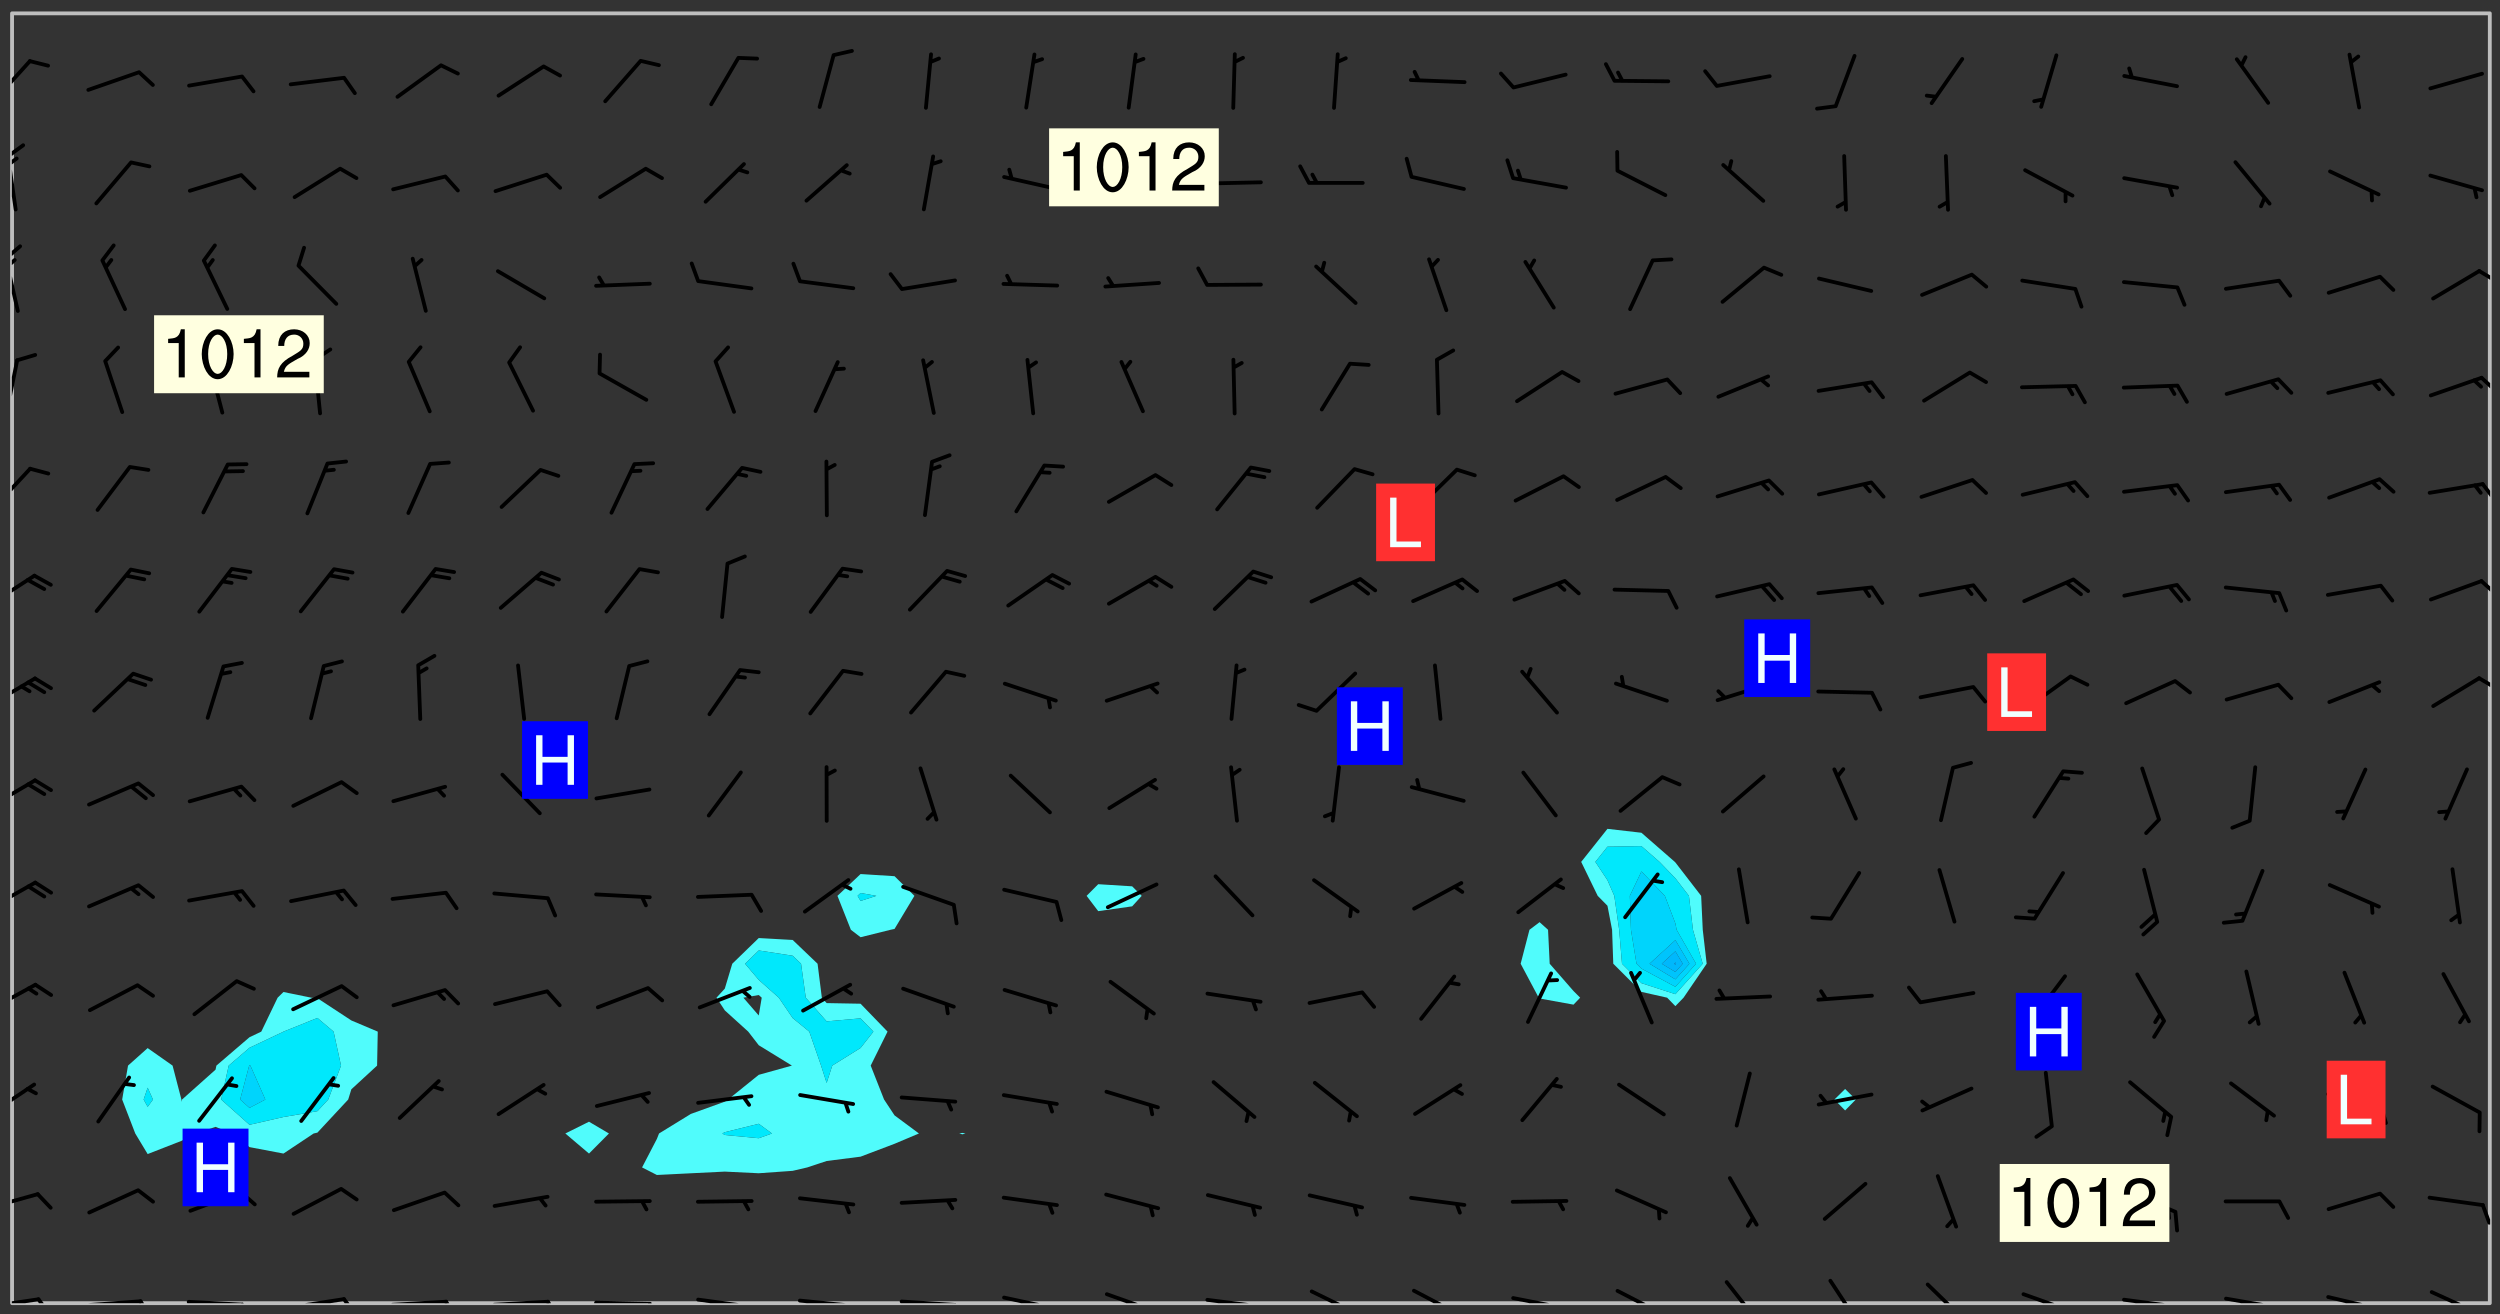 <svg xmlns="http://www.w3.org/2000/svg" role="img" xmlns:xlink="http://www.w3.org/1999/xlink" viewBox="142.45 309.95 326.84 171.84"><rect x="142.45" y="309.95" width="326.84" height="171.84" fill="#333333" stroke="none"/><defs><clipPath id="clip2"><path d="M 144 311.672 L 145 311.672 L 145 480.328 L 144 480.328 Z M 144 311.672"/></clipPath><clipPath id="clip3"><path d="M 144 311.672 L 468 311.672 L 468 480.328 L 144 480.328 Z M 144 311.672"/></clipPath><clipPath id="clip4"><path d="M 467 311.672 L 468 311.672 L 468 480.328 L 467 480.328 Z M 467 311.672"/></clipPath><clipPath id="clip5"><path d="M 144 479 L 148 479 L 148 480.328 L 144 480.328 Z M 144 479"/></clipPath><clipPath id="clip6"><path d="M 147 479 L 150 479 L 150 480.328 L 147 480.328 Z M 147 479"/></clipPath><clipPath id="clip7"><path d="M 153 479 L 162 479 L 162 480.328 L 153 480.328 Z M 153 479"/></clipPath><clipPath id="clip8"><path d="M 160 479 L 163 479 L 163 480.328 L 160 480.328 Z M 160 479"/></clipPath><clipPath id="clip9"><path d="M 166 479 L 175 479 L 175 480.328 L 166 480.328 Z M 166 479"/></clipPath><clipPath id="clip10"><path d="M 173 480 L 176 480 L 176 480.328 L 173 480.328 Z M 173 480"/></clipPath><clipPath id="clip11"><path d="M 180 479 L 188 479 L 188 480.328 L 180 480.328 Z M 180 479"/></clipPath><clipPath id="clip12"><path d="M 187 479 L 190 479 L 190 480.328 L 187 480.328 Z M 187 479"/></clipPath><clipPath id="clip13"><path d="M 193 479 L 202 479 L 202 480.328 L 193 480.328 Z M 193 479"/></clipPath><clipPath id="clip14"><path d="M 200 479 L 203 479 L 203 480.328 L 200 480.328 Z M 200 479"/></clipPath><clipPath id="clip15"><path d="M 206 479 L 215 479 L 215 480.328 L 206 480.328 Z M 206 479"/></clipPath><clipPath id="clip16"><path d="M 213 479 L 216 479 L 216 480.328 L 213 480.328 Z M 213 479"/></clipPath><clipPath id="clip17"><path d="M 220 480 L 228 480 L 228 480.328 L 220 480.328 Z M 220 480"/></clipPath><clipPath id="clip18"><path d="M 227 480 L 229 480 L 229 480.328 L 227 480.328 Z M 227 480"/></clipPath><clipPath id="clip19"><path d="M 233 479 L 241 479 L 241 480.328 L 233 480.328 Z M 233 479"/></clipPath><clipPath id="clip20"><path d="M 240 480 L 242 480 L 242 480.328 L 240 480.328 Z M 240 480"/></clipPath><clipPath id="clip21"><path d="M 246 479 L 255 479 L 255 480.328 L 246 480.328 Z M 246 479"/></clipPath><clipPath id="clip22"><path d="M 253 480 L 256 480 L 256 480.328 L 253 480.328 Z M 253 480"/></clipPath><clipPath id="clip23"><path d="M 260 479 L 268 479 L 268 480.328 L 260 480.328 Z M 260 479"/></clipPath><clipPath id="clip24"><path d="M 267 480 L 269 480 L 269 480.328 L 267 480.328 Z M 267 480"/></clipPath><clipPath id="clip25"><path d="M 273 479 L 281 479 L 281 480.328 L 273 480.328 Z M 273 479"/></clipPath><clipPath id="clip26"><path d="M 280 480 L 282 480 L 282 480.328 L 280 480.328 Z M 280 480"/></clipPath><clipPath id="clip27"><path d="M 286 478 L 295 478 L 295 480.328 L 286 480.328 Z M 286 478"/></clipPath><clipPath id="clip28"><path d="M 300 479 L 308 479 L 308 480.328 L 300 480.328 Z M 300 479"/></clipPath><clipPath id="clip29"><path d="M 307 480 L 309 480 L 309 480.328 L 307 480.328 Z M 307 480"/></clipPath><clipPath id="clip30"><path d="M 313 478 L 321 478 L 321 480.328 L 313 480.328 Z M 313 478"/></clipPath><clipPath id="clip31"><path d="M 327 478 L 334 478 L 334 480.328 L 327 480.328 Z M 327 478"/></clipPath><clipPath id="clip32"><path d="M 340 479 L 348 479 L 348 480.328 L 340 480.328 Z M 340 479"/></clipPath><clipPath id="clip33"><path d="M 345 480 L 347 480 L 347 480.328 L 345 480.328 Z M 345 480"/></clipPath><clipPath id="clip34"><path d="M 353 478 L 361 478 L 361 480.328 L 353 480.328 Z M 353 478"/></clipPath><clipPath id="clip35"><path d="M 367 477 L 373 477 L 373 480.328 L 367 480.328 Z M 367 477"/></clipPath><clipPath id="clip36"><path d="M 381 477 L 386 477 L 386 480.328 L 381 480.328 Z M 381 477"/></clipPath><clipPath id="clip37"><path d="M 394 477 L 400 477 L 400 480.328 L 394 480.328 Z M 394 477"/></clipPath><clipPath id="clip38"><path d="M 406 478 L 414 478 L 414 480.328 L 406 480.328 Z M 406 478"/></clipPath><clipPath id="clip39"><path d="M 412 480 L 414 480 L 414 480.328 L 412 480.328 Z M 412 480"/></clipPath><clipPath id="clip40"><path d="M 419 479 L 428 479 L 428 480.328 L 419 480.328 Z M 419 479"/></clipPath><clipPath id="clip41"><path d="M 426 480 L 429 480 L 429 480.328 L 426 480.328 Z M 426 480"/></clipPath><clipPath id="clip42"><path d="M 425 480 L 428 480 L 428 480.328 L 425 480.328 Z M 425 480"/></clipPath><clipPath id="clip43"><path d="M 433 479 L 441 479 L 441 480.328 L 433 480.328 Z M 433 479"/></clipPath><clipPath id="clip44"><path d="M 440 480 L 442 480 L 442 480.328 L 440 480.328 Z M 440 480"/></clipPath><clipPath id="clip45"><path d="M 439 480 L 441 480 L 441 480.328 L 439 480.328 Z M 439 480"/></clipPath><clipPath id="clip46"><path d="M 446 479 L 454 479 L 454 480.328 L 446 480.328 Z M 446 479"/></clipPath><clipPath id="clip47"><path d="M 453 480 L 455 480 L 455 480.328 L 453 480.328 Z M 453 480"/></clipPath><clipPath id="clip48"><path d="M 460 478 L 468 478 L 468 480.328 L 460 480.328 Z M 460 478"/></clipPath><clipPath id="clip49"><path d="M 144 465 L 148 465 L 148 469 L 144 469 Z M 144 465"/></clipPath><clipPath id="clip50"><path d="M 466 467 L 468 467 L 468 471 L 466 471 Z M 466 467"/></clipPath><clipPath id="clip51"><path d="M 144 451 L 148 451 L 148 456 L 144 456 Z M 144 451"/></clipPath><clipPath id="clip52"><path d="M 144 438 L 148 438 L 148 443 L 144 443 Z M 144 438"/></clipPath><clipPath id="clip53"><path d="M 144 425 L 148 425 L 148 430 L 144 430 Z M 144 425"/></clipPath><clipPath id="clip54"><path d="M 144 411 L 148 411 L 148 416 L 144 416 Z M 144 411"/></clipPath><clipPath id="clip55"><path d="M 144 398 L 148 398 L 148 403 L 144 403 Z M 144 398"/></clipPath><clipPath id="clip56"><path d="M 466 398 L 468 398 L 468 401 L 466 401 Z M 466 398"/></clipPath><clipPath id="clip57"><path d="M 144 384 L 148 384 L 148 390 L 144 390 Z M 144 384"/></clipPath><clipPath id="clip58"><path d="M 466 385 L 468 385 L 468 388 L 466 388 Z M 466 385"/></clipPath><clipPath id="clip59"><path d="M 144 370 L 147 370 L 147 377 L 144 377 Z M 144 370"/></clipPath><clipPath id="clip60"><path d="M 466 372 L 468 372 L 468 376 L 466 376 Z M 466 372"/></clipPath><clipPath id="clip61"><path d="M 144 356 L 145 356 L 145 365 L 144 365 Z M 144 356"/></clipPath><clipPath id="clip62"><path d="M 466 359 L 468 359 L 468 362 L 466 362 Z M 466 359"/></clipPath><clipPath id="clip63"><path d="M 144 343 L 146 343 L 146 351 L 144 351 Z M 144 343"/></clipPath><clipPath id="clip64"><path d="M 144 341 L 146 341 L 146 345 L 144 345 Z M 144 341"/></clipPath><clipPath id="clip65"><path d="M 144 343 L 145 343 L 145 345 L 144 345 Z M 144 343"/></clipPath><clipPath id="clip66"><path d="M 466 345 L 468 345 L 468 347 L 466 347 Z M 466 345"/></clipPath><clipPath id="clip67"><path d="M 144 330 L 145 330 L 145 338 L 144 338 Z M 144 330"/></clipPath><clipPath id="clip68"><path d="M 144 328 L 146 328 L 146 331 L 144 331 Z M 144 328"/></clipPath><clipPath id="clip69"><path d="M 144 330 L 145 330 L 145 332 L 144 332 Z M 144 330"/></clipPath><clipPath id="clip70"><path d="M 144 317 L 147 317 L 147 324 L 144 324 Z M 144 317"/></clipPath><g id="surface136" clip-path="url(#clip1)"><path fill="#fff" fill-opacity="0" fill-rule="evenodd" d="M 0 0 L 1000 0 L 1000 1000 L 0 1000 Z M 0 0"/><path fill="#d3d3d3" fill-opacity="0" fill-rule="evenodd" d="M162.152 355.867L161.918 356.16 161.977 356.395 162.094 356.566 162.27 356.801 162.562 357.148 162.676 357.207 162.793 357.035 162.852 356.801 163.027 356.625 163.492 356.449 164.191 356.449 164.426 356.742 164.715 357.559 164.773 357.734 164.949 357.965 165.301 358.199 166 358.898 166.172 359.074 166.406 359.422 166.641 359.832 166.93 360.414 167.34 360.879 167.57 361.113 167.805 361.289 167.922 361.52 168.098 361.812 168.27 362.977 168.27 363.211 168.328 363.5 168.387 363.617 168.504 363.734 168.852 364.145 168.969 364.316 169.145 364.492 169.32 364.727 169.438 364.898 169.609 365.25 169.668 365.484 169.902 365.891 170.137 365.832 169.961 366.008 169.902 366.938 169.32 366.938 169.086 366.824 168.738 366.938 168.621 367.055 168.562 367.348 168.504 367.523 168.387 367.695 167.922 367.988 167.863 368.223 167.805 368.336 167.805 368.98 167.863 369.152 167.863 369.562 167.922 369.621 167.922 370.027 167.98 370.434 168.098 370.609 168.156 370.668 168.387 371.309 168.328 371.602 168.328 372.301 168.27 372.883 168.27 373.117 168.211 373.348 168.156 373.699 168.156 375.621 168.211 375.738 168.637 375.738 168.27 375.855 168.246 376.207 169.137 377.375 170.879 377.914 172.219 378.273 172.219 378.812 172.309 379.621 172.844 380.336 174.363 380.605 175.254 380.52 175.344 381.684 175.879 381.863 177.039 381.684 179.094 380.699 180.254 380.336 182.133 380.16 183.828 379.98 183.648 380.699 182.133 380.785 180.883 380.875 180.078 381.145 179.004 381.953 179.273 382.672 179.809 383.57 179.629 384.195 179.363 385.004 179.629 386.082 180.254 386.98 181.059 387.16 182.309 386.98 182.043 387.703 182.141 388.207 182.195 388.5 182.195 388.672 182.254 388.965 182.254 389.371 182.43 389.488 182.781 389.605 183.188 389.605 183.48 389.43 183.594 389.312 183.652 389.195 183.77 388.965 183.828 388.789 184.18 388.324 184.41 388.148 184.586 388.09 184.762 388.148 184.82 388.324 184.938 389.312 184.992 389.781 185.051 389.953 185.168 390.188 185.344 390.246 186.16 390.305 186.449 390.305 186.566 390.539 186.625 390.945 186.684 391.297 186.684 392.402 186.801 392.695 186.918 393.043 187.207 393.742 187.383 394.094 187.965 394.848 188.316 395.023 188.488 395.082 188.957 395.316 189.598 395.781 189.945 396.016 190.238 396.191 190.531 396.246 190.762 396.309 191.578 396.656 191.871 396.832 191.984 397.004 192.336 397.355 192.453 397.531 192.977 398.172 192.977 398.461 193.035 398.812 193.035 399.16 193.094 399.512 193.152 399.801 193.27 399.859 193.441 399.918 193.617 399.918 194.199 400.152 194.375 400.27 194.551 400.559 194.727 400.793 194.84 401.027 195.133 401.258 195.25 401.375 195.25 401.785 195.309 401.84 195.598 402.074 195.832 402.191 195.891 402.309 196.008 402.48 196.066 402.598 196.297 402.832 196.355 403.008 196.59 403.066 196.707 403.125 196.59 403.238 196.531 403.355 196.531 403.473 196.414 403.766 196.297 404.055 196.297 404.637 196.473 404.754 196.59 404.812 196.648 404.93 196.766 405.047 196.879 405.105 197.055 405.453 197.113 405.805 197.172 406.211 197.172 406.387 197.113 406.562 196.996 407.262 196.996 407.434 197.113 407.609 197.406 407.902 197.812 407.902 197.988 408.02 198.105 408.191 198.223 408.484 198.223 408.719 197.695 408.719 197.465 408.484 197.23 408.484 197.055 408.543 196.996 409.242 197.055 409.59 197.172 409.766 197.348 410.176 197.465 410.406 197.754 410.875 197.93 410.93 198.453 410.93 198.688 410.988 199.445 411.629 199.504 411.922 199.504 412.156 199.562 412.215 199.793 412.562 199.793 412.914 199.676 413.086 199.676 413.379 199.969 413.668 200.262 413.844 200.434 413.902 200.727 414.078 201.02 414.195 201.602 414.602 201.891 414.836 202.184 415.012 202.402 415.172 202.418 415.184 202.648 415.359 203.289 415.883 203.465 416.117 203.582 416.293 203.758 416.469 203.871 416.641 203.871 417.281 203.988 417.457 204.457 417.574 205.039 417.691 205.273 417.75 205.504 417.863 205.797 417.98 205.91 418.039 206.496 418.391 206.785 418.562 206.961 418.625 207.137 418.68 207.312 418.738 208.012 419.09 208.301 419.266 208.535 419.32 208.824 419.496 209.059 419.613 209.699 420.02 209.992 420.137 210.164 420.195 210.398 420.254 210.809 420.312 211.039 420.371 211.273 420.488 211.332 420.66 210.922 420.836 211.391 420.895 211.449 421.188 211.562 421.422 211.738 421.477 211.973 421.535 212.148 421.594 212.555 421.711 213.195 421.945 213.312 422.117 213.371 422.352 213.371 422.527 213.312 422.645 213.254 423.051 213.488 423.285 213.605 423.344 213.953 423.461 214.594 423.691 214.77 423.809 215.059 423.926 215.234 424.102 215.469 424.566 216.051 425.672 216.227 425.848 216.574 426.023 216.75 426.141 217.102 426.258 218.148 426.781 218.383 426.84 218.848 426.953 219.141 427.012 219.605 427.188 220.363 427.77 220.598 428.004 220.945 428.469 221.121 428.645 221.41 428.879 222.227 429.578 222.52 429.754 222.809 430.043 223.102 430.219 223.395 430.508 224.09 431.148 224.266 431.324 224.559 431.559 224.848 431.793 225.316 432.082 225.957 432.664 226.305 432.898 226.539 433.191 226.887 433.539 227.238 434.004 228.172 434.996 228.52 435.402 228.637 435.578 228.871 435.637 228.984 435.754 229.629 435.93 229.859 436.043 230.094 436.102 230.387 436.277 230.617 436.395 231.551 437.094 231.957 437.5 232.191 437.676 232.598 437.852 232.832 437.969 233.648 438.316 233.996 438.551 234.23 438.668 234.523 438.957 234.754 439.074 235.512 439.426 235.863 439.598 236.094 439.656 236.387 439.773 236.621 439.832 237.492 440.008 238.309 440.008 238.777 440.238 238.949 440.297 239.824 440.996 240.289 441.113 240.582 441.172 240.758 441.23 240.988 441.289 241.457 441.348 241.805 441.406 242.156 441.465 242.562 441.523 242.855 441.523 243.027 441.582 243.027 441.812 243.203 441.988 243.496 441.988 243.844 442.047 244.195 442.105 244.895 442.223 245.535 442.223 246 441.988 246.293 441.812 246.465 441.695 246.875 441.523 247.164 441.348 248.098 440.883 248.566 440.59 249.09 440.297 249.555 440.125 250.02 439.949 251.07 439.484 251.359 439.367 251.77 439.25 252.059 439.133 252.586 438.957 254.102 438.258 254.684 437.91 254.973 437.852 255.266 437.793 255.613 437.676 256.488 437.445 256.84 437.328 256.953 437.328 257.188 437.27 258.062 437.035 258.297 436.977 259.109 436.977 259.461 436.918 260.277 436.801 260.449 436.742 260.801 436.688 261.094 436.629 261.324 436.57 262.141 436.395 262.316 436.336 262.664 436.336 262.898 436.277 263.363 436.16 264.121 435.988 264.355 435.93 264.703 435.93 265.113 435.812 265.402 435.754 266.688 435.695 266.977 435.695 267.387 435.637 267.617 435.578 267.793 435.578 268.668 435.461 269.074 435.461 269.484 435.344 269.832 435.344 270.184 435.23 271.055 435.172 272.805 435.172 273.852 435.461 274.262 435.578 274.551 435.695 274.902 435.812 275.191 435.93 276.242 436.102 276.531 436.16 276.824 436.16 277.117 436.219 277.289 436.277 277.699 436.336 277.871 436.395 277.988 436.453 278.105 436.453 278.223 436.512 278.574 436.57 278.688 436.57 279.098 436.637 281.02 437.031 282.945 437.426 284.465 437.875 286.16 438.594 288.305 439.398 289.91 438.68 291.34 437.875 292.5 436.797 293.75 436.348 296.785 435.629 298.66 435.27 300.805 433.922 303.039 432.668 305.539 431.41 307.234 430.961 309.02 430.781 310.18 430.512 310.805 431.051 312.145 430.781 312.859 429.793 313.844 428.449 314.289 428.27 315.094 427.91 316.969 427.371 318.754 426.922 320.004 426.652 321.164 426.562 322.863 426.473 324.824 426.203 326.074 426.113 326.613 426.113 327.238 426.023 328.129 426.023 330.273 425.844 332.684 425.664 335.273 425.574 336.969 425.754 338.578 425.844 340.008 426.203 341.168 426.922 343.043 427.91 344.203 429.438 344.469 430.152 345.098 430.242 345.453 431.141 345.988 431.68 346.523 433.207 347.598 433.566 348.133 433.566 347.328 434.102 347.418 435.809 348.133 438.504 349.023 439.309 349.918 440.297 350.633 441.555 352.418 442.094 353.938 441.914 354.293 443.258 355.902 442.453 356.883 441.914 357.152 442.184 357.469 441.969 357.688 441.824 358.488 442.273 358.938 441.914 359.293 441.914 359.828 441.645 360.367 440.926 360.902 440.656 361.527 439.668 362.688 440.117 363.527 440.488 364.922 441.105 366.617 440.926 368.223 440.926 370.008 441.016 370.188 439.309 370.723 437.965 371.527 438.234 372.02 439.082 372.422 439.488 372.332 440.027 372.332 440.387 373.047 440.836 373.758 440.566 375.188 440.566 375.547 441.555 375.992 442.812 376.707 444.156 377.957 444.785 379.652 445.414 380.367 445.234 380.547 444.695 381.527 444.605 381.977 444.965 382.062 446.223 381.797 446.852 381.262 447.031 381.262 447.57 381.977 448.555 382.242 449.094 383.227 450.082 384.027 451.16 383.762 451.52 383.672 452.418 383.047 454.75 382.691 456.816 382.602 458.609 382.422 459.328 382.332 459.867 382.332 461.305 381.352 463.188 380.992 464.895 380.457 465.793 379.652 466.961 379.387 467.5 381.441 468.754 381.527 469.113 381.172 469.652 381.082 469.473 381.082 470.281 381.172 471.719 380.727 472.434 379.652 472.527 379.387 473.242 379.922 474.141 380.727 474.859 381.887 475.668 383.227 475.938 383.672 476.297 383.316 476.746 381.527 476.656 380.277 476.207 379.562 475.488 378.938 475.398 378.762 478.988 378.574 480.297 467.934 480.297 467.934 311.703 412.664 311.703 412.664 360.785 413.426 360.91 416.715 361.453 418.738 364.289 418.738 367.043 421.09 367.375 423.438 367.707 427.488 367.707 426.109 371.867 424.086 372.574 422.062 373.277 421.52 373.621 418.926 375.238 418.738 375.355 416.715 373.277 415.984 370.535 413.312 368.457 411.938 364.957 411.871 364.875 409.914 362.203 412.664 360.785 412.664 311.703 294.422 311.703 294.422 403.117 294.539 403.148 294.672 403.16 294.746 403.234 294.852 403.281 294.941 403.34 295.027 403.398 295.117 403.457 295.414 403.754 295.473 403.844 295.504 403.961 295.531 404.078 295.547 404.215 295.516 404.332 295.457 404.422 295.398 404.508 295.355 404.613 295.309 404.715 295.281 404.836 295.281 404.98 295.457 405.25 295.605 405.398 295.68 405.484 295.754 405.559 295.797 405.664 295.859 405.754 295.918 405.84 295.961 405.945 296.02 406.035 296.066 406.137 296.109 406.242 296.168 406.328 296.285 406.508 296.359 406.582 296.422 406.668 296.48 406.758 296.523 406.863 296.582 406.953 296.641 407.039 296.703 407.129 296.762 407.219 296.805 407.32 296.922 407.5 296.996 407.574 297.055 407.66 297.129 407.734 297.219 407.793 297.324 407.84 297.473 407.84 297.605 407.824 297.738 407.84 297.84 407.793 297.914 407.719 297.961 407.617 297.945 407.484 297.945 407.336 297.898 407.23 297.871 407.113 297.824 407.012 297.797 406.891 297.754 406.789 297.691 406.699 297.648 406.598 297.605 406.492 297.574 406.375 297.559 406.242 297.547 406.105 297.633 406.047 297.691 405.961 297.812 405.93 297.855 406.035 297.871 406.168 297.871 406.285 297.93 406.387 297.988 406.477 298.078 406.535 298.227 406.684 298.285 406.773 298.328 406.879 298.316 406.98 298.402 407.039 298.508 407.086 298.594 407.145 298.684 407.203 298.758 407.277 298.641 407.305 298.535 407.352 298.449 407.41 298.375 407.484 298.316 407.574 298.254 407.66 298.227 407.781 298.18 407.883 298.137 407.988 298.105 408.105 298.094 408.238 298.078 408.371 298.078 408.52 298.105 408.637 298.152 408.742 298.195 408.844 298.254 408.934 298.328 409.008 298.418 409.066 298.492 409.141 298.582 409.199 298.641 409.289 298.684 409.395 298.73 409.496 298.848 409.527 298.98 409.543 299.129 409.543 299.246 409.512 299.352 409.555 299.395 409.66 299.441 409.762 299.469 409.883 299.5 410 299.527 410.117 299.559 410.238 299.586 410.355 299.691 410.398 299.793 410.445 299.926 410.43 300.074 410.578 300.137 410.664 300.211 410.738 300.281 410.812 300.371 410.875 300.477 410.918 300.578 410.961 300.695 410.992 300.832 411.008 300.949 410.977 301.023 410.902 301.051 410.785 301.039 410.652 301.008 410.531 300.98 410.414 301.023 410.309 301.141 410.309 301.23 410.371 301.348 410.398 301.496 410.398 301.629 410.414 301.777 410.414 301.91 410.43 302.043 410.414 302.191 410.414 302.324 410.398 302.457 410.387 302.594 410.398 302.711 410.371 302.844 410.355 303.035 410.297 302.977 410.473 302.961 410.605 302.934 410.727 302.918 410.859 302.859 410.945 302.727 410.961 302.621 411.008 302.516 411.051 302.398 411.082 302.281 411.109 302.016 411.141 301.867 411.141 301.734 411.156 301.66 411.23 301.719 411.316 301.867 411.465 301.984 411.645 302.059 411.715 302.148 411.777 302.238 411.836 302.324 411.895 302.414 411.953 302.516 411.996 302.621 412.059 302.727 412.102 302.812 412.16 302.918 412.207 303.02 412.25 303.199 412.367 303.258 412.457 303.215 412.559 303.168 412.664 303.184 412.797 303.406 413.02 303.465 413.109 303.508 413.211 303.539 413.332 303.582 413.434 303.598 413.566 303.629 413.684 303.641 413.82 303.672 413.938 303.82 414.086 303.922 414.129 304.027 414.172 304.145 414.203 304.277 414.219 304.414 414.234 304.531 414.234 304.648 414.203 304.738 414.145 304.781 414.039 304.828 413.938 304.871 413.832 304.902 413.715 304.914 413.582 304.914 413.434 304.902 413.301 304.887 413.168 304.855 413.051 304.812 412.945 304.766 412.84 304.723 412.738 304.68 412.633 304.664 412.5 304.68 412.367 304.707 412.25 304.738 412.133 304.766 412.012 304.812 411.91 304.902 411.852 304.988 411.789 305.062 411.715 305.152 411.656 305.375 411.434 305.434 411.348 305.508 411.273 305.625 411.094 305.684 411.008 305.684 410.859 305.609 410.785 305.508 410.738 305.402 410.695 305.301 410.652 305.242 410.562 305.195 410.457 305.168 410.34 305.258 410.281 305.375 410.25 305.477 410.207 305.656 410.09 305.805 409.941 305.816 409.809 305.805 409.703 305.715 409.645 305.582 409.66 305.434 409.66 305.301 409.676 305.168 409.66 305.047 409.629 304.961 409.57 304.887 409.496 304.828 409.406 304.766 409.32 304.648 409.141 304.59 409.055 304.621 408.934 304.707 408.875 304.828 408.844 304.887 408.758 304.887 408.637 304.855 408.52 304.797 408.43 304.738 408.344 304.691 408.238 304.664 408.121 304.648 407.988 304.707 407.898 304.781 407.824 304.871 407.766 304.988 407.586 305.062 407.512 305.121 407.426 305.27 407.277 305.391 407.246 305.523 407.23 305.656 407.246 305.73 407.32 305.773 407.426 305.789 407.559 305.758 407.676 305.641 407.707 305.508 407.719 305.359 407.867 305.316 407.973 305.27 408.074 305.242 408.195 305.211 408.312 305.211 408.461 305.242 408.578 305.285 408.684 305.344 408.773 305.418 408.844 305.492 408.918 305.609 408.949 305.73 408.977 305.848 408.949 305.98 408.934 306.098 408.934 306.188 408.992 306.262 409.066 306.309 409.172 306.367 409.258 306.469 409.305 306.602 409.32 306.707 409.363 306.793 409.422 306.781 409.527 306.707 409.602 306.527 409.719 306.469 409.809 306.379 409.867 306.309 409.941 306.234 410.016 306.172 410.105 306.145 410.223 306.129 410.355 306.145 410.488 306.129 410.621 306.129 410.77 306.145 410.902 306.172 411.02 306.203 411.141 306.277 411.215 306.367 411.273 306.453 411.332 306.543 411.391 306.66 411.422 306.66 411.508 306.559 411.555 306.469 411.613 306.203 411.645 306.086 411.672 305.938 411.672 305.832 411.715 305.73 411.762 305.672 411.852 305.609 412.086 305.598 412.219 305.566 412.34 305.551 412.473 305.551 412.766 305.539 412.898 305.551 413.035 305.566 413.168 305.699 413.184 305.832 413.195 305.953 413.227 306.039 413.285 306.113 413.359 306.16 413.465 306.203 413.566 306.219 413.699 306.219 414.145 306.203 414.277 306.203 414.723 306.234 414.988 306.262 415.105 306.277 415.238 306.309 415.355 306.395 415.566 306.426 415.832 306.426 415.98 306.395 416.098 306.367 416.215 306.336 416.336 306.309 416.453 306.277 416.57 306.246 416.691 306.234 416.824 306.219 416.957 306.309 417.016 306.426 416.984 306.527 417 306.574 417.105 306.543 417.371 306.543 417.812 306.5 417.918 306.453 418.023 306.41 418.125 306.367 418.23 306.309 418.316 306.277 418.438 306.234 418.555 306.203 418.672 306.188 418.805 306.203 418.938 306.262 419.027 306.367 419.074 306.453 419.133 306.512 419.219 306.5 419.355 306.469 419.473 306.426 419.574 306.426 420.02 306.41 420.152 306.41 420.301 306.379 420.418 306.336 420.523 306.309 420.641 306.262 420.746 306.219 420.848 306.188 420.969 306.16 421.086 306.129 421.219 306.098 421.336 306.07 421.453 306.027 421.559 305.996 421.676 305.965 421.797 305.953 421.93 305.938 422.062 305.938 422.359 305.965 422.477 305.965 422.625 306.012 423.023 306.039 423.141 306.098 423.23 306.219 423.262 306.367 423.262 306.5 423.246 306.559 423.336 306.559 423.453 306.5 423.543 306.41 423.602 306.309 423.645 306.203 423.691 306.113 423.75 306.027 423.809 305.891 423.824 305.773 423.793 305.641 423.777 305.539 423.824 305.477 423.91 305.465 424.047 305.449 424.18 305.418 424.297 305.391 424.414 305.375 424.547 305.344 424.668 305.344 424.965 305.359 425.098 305.391 425.215 305.391 425.363 305.402 425.496 305.402 425.645 305.375 425.762 305.328 425.863 305.301 425.984 305.27 426.102 305.211 426.191 305.137 426.266 305.035 426.309 304.93 426.355 304.812 426.383 304.691 426.414 304.59 426.367 304.648 426.281 304.754 426.234 304.781 426.117 304.812 426 304.84 425.879 304.871 425.762 304.871 425.613 304.887 425.48 304.855 425.363 304.812 425.258 304.707 425.273 304.633 425.348 304.531 425.391 304.441 425.453 304.367 425.527 304.324 425.629 304.309 425.762 304.277 425.879 304.25 426 304.219 426.117 304.191 426.234 304.16 426.355 304.133 426.473 304.102 426.59 304.059 426.695 303.969 426.754 303.879 426.754 303.762 426.723 303.73 426.637 303.746 426.5 303.715 426.383 303.715 426.234 303.703 426.102 303.703 425.953 303.641 425.719 303.613 425.598 303.57 425.496 303.523 425.391 303.465 425.305 303.406 425.215 303.363 425.109 303.301 425.023 303.152 424.875 303.082 424.801 302.977 424.754 302.871 424.711 302.77 424.668 302.473 424.371 302.383 424.297 302.297 424.238 302.191 424.195 302.102 424.133 302.016 424.074 301.91 424.031 301.82 423.973 301.734 423.91 301.66 423.84 301.555 423.793 301.469 423.734 301.363 423.691 301.273 423.629 301.172 423.586 301.066 423.543 300.98 423.484 300.875 423.438 300.77 423.395 300.668 423.348 300.578 423.289 300.477 423.246 300.371 423.203 300.281 423.141 300.164 423.113 300.031 423.098 299.898 423.113 299.75 423.113 299.617 423.129 299.5 423.098 299.41 423.039 299.336 422.965 299.246 422.906 299.145 422.859 298.996 422.859 298.875 422.832 298.773 422.789 298.699 422.715 298.582 422.535 298.492 422.477 298.391 422.434 298.301 422.371 298.195 422.328 298.105 422.27 298.02 422.211 297.914 422.164 297.855 422.078 297.797 421.988 297.754 421.883 297.707 421.781 297.633 421.707 297.547 421.648 297.473 421.574 297.383 421.516 297.16 421.293 297.117 421.188 297.086 420.922 297.191 420.879 297.336 420.879 297.441 420.922 297.516 420.996 297.605 421.055 297.691 421.113 297.797 421.16 297.887 421.219 298.035 421.367 298.105 421.441 298.254 421.59 298.316 421.676 298.391 421.75 298.477 421.809 298.551 421.883 298.641 421.945 298.73 422.004 298.816 422.062 299.086 422.238 299.188 422.285 299.293 422.328 299.395 422.371 299.441 422.297 299.5 422.211 299.574 422.137 299.645 422.062 299.75 422.105 299.824 422.18 299.883 422.27 299.926 422.371 299.973 422.477 300.016 422.582 300.137 422.609 300.254 422.582 300.328 422.492 300.371 422.387 300.43 422.297 300.504 422.223 300.609 422.18 300.727 422.152 300.859 422.164 300.949 422.223 301.098 422.371 301.156 422.461 301.199 422.566 301.246 422.668 301.289 422.773 301.332 422.875 301.438 422.922 301.543 422.965 301.676 422.98 301.762 422.922 301.82 422.832 301.895 422.758 302 422.715 302.117 422.742 302.223 422.789 302.324 422.832 302.43 422.875 302.531 422.922 302.711 423.039 302.711 423.156 302.695 423.289 302.711 423.422 302.727 423.559 302.785 423.645 302.887 423.691 303.008 423.719 303.125 423.75 303.273 423.75 303.391 423.719 303.449 423.629 303.629 423.512 303.688 423.422 303.762 423.348 303.82 423.262 303.938 423.082 304.117 422.965 304.234 422.996 304.324 423.055 304.367 423.129 304.352 423.262 304.352 423.379 304.441 423.438 304.59 423.438 304.723 423.422 304.855 423.41 305.121 423.379 305.227 423.336 305.344 423.305 305.465 423.277 305.539 423.203 305.609 423.129 305.672 423.039 305.656 422.934 305.609 422.832 305.508 422.789 305.402 422.773 305.285 422.801 305.02 422.832 304.871 422.832 304.797 422.758 304.707 422.699 304.59 422.668 304.473 422.641 304.34 422.625 304.191 422.625 304.059 422.641 303.762 422.641 303.656 422.594 303.508 422.445 303.465 422.344 303.406 422.254 303.629 422.031 303.715 421.973 303.82 421.93 303.938 421.898 304.07 421.883 304.203 421.898 304.34 421.914 304.441 421.957 304.574 421.945 304.664 421.883 304.766 421.84 304.828 421.75 304.781 421.648 304.691 421.59 304.574 421.559 304.473 421.516 304.414 421.426 304.352 421.336 304.352 421.219 304.367 421.086 304.473 421.039 304.547 420.969 304.547 420.848 304.457 420.789 304.426 420.672 304.516 420.613 304.59 420.539 304.633 420.434 304.691 420.344 304.738 420.242 304.754 420.109 304.754 419.961 304.707 419.855 304.664 419.754 304.574 419.695 304.441 419.68 304.34 419.637 304.203 419.621 304.086 419.59 303.641 419.59 303.508 419.574 303.375 419.562 303.242 419.547 303.125 419.516 302.977 419.516 302.844 419.5 302.711 419.488 302.445 419.457 302.324 419.414 302.238 419.355 302.164 419.281 302.164 419.133 302.176 419 302.281 418.953 302.383 418.91 302.516 418.895 302.668 418.895 302.801 418.879 303.094 418.879 303.215 418.91 303.316 418.953 303.406 419.012 303.641 419.074 303.762 419.027 303.852 418.969 303.953 418.926 304.086 418.91 304.191 418.953 304.293 419 304.426 419.012 304.547 418.984 304.691 418.984 304.812 418.953 304.93 418.926 305.035 418.879 305.109 418.805 305.195 418.746 305.344 418.598 305.402 418.512 305.449 418.406 305.477 418.289 305.492 418.184 305.391 418.141 305.301 418.082 305.184 418.051 305.078 418.008 304.988 417.945 304.914 417.859 304.84 417.785 304.738 417.742 304.633 417.695 304.531 417.652 304.473 417.562 304.426 417.461 304.34 417.25 304.277 417.164 304.219 417.074 304.145 417 304.059 416.941 303.789 416.941 303.672 416.973 303.582 417.031 303.48 417.074 303.348 417.09 303.242 417.074 303.215 416.957 303.152 416.867 303.035 416.836 302.934 416.793 302.785 416.645 302.754 416.527 302.738 416.422 302.812 416.348 302.992 416.23 303.109 416.203 303.227 416.172 303.363 416.188 303.465 416.23 303.57 416.273 303.672 416.32 303.777 416.363 303.895 416.395 304.027 416.41 304.145 416.438 304.277 416.453 304.383 416.438 304.473 416.379 304.398 416.305 304.293 416.262 304.219 416.188 304.145 416.098 303.996 415.949 303.91 415.891 303.82 415.832 303.746 415.758 303.656 415.699 303.555 415.652 303.434 415.625 303.332 415.578 303.227 415.535 303.109 415.504 303.008 415.461 302.887 415.43 302.738 415.43 302.621 415.461 302.516 415.504 302.43 415.566 302.25 415.684 302.164 415.742 302.074 415.801 301.969 415.848 301.883 415.906 301.777 415.949 301.676 415.992 301.57 416.039 301.496 416.113 301.438 416.203 301.379 416.289 301.332 416.395 301.273 416.48 301.199 416.555 301.066 416.543 300.949 416.512 300.832 416.512 300.758 416.586 300.668 416.645 300.594 416.719 300.504 416.777 300.418 416.836 300.312 416.883 300.211 416.926 300.074 416.941 299.973 416.898 299.824 416.75 299.719 416.703 299.633 416.703 299.527 416.75 299.426 416.793 299.305 416.824 299.188 416.793 299.113 416.719 299.113 416.602 299.145 416.48 299.219 416.41 299.277 416.32 299.352 416.246 299.469 416.215 299.574 416.172 299.867 416.172 300 416.156 300.137 416.141 300.238 416.098 300.328 416.039 300.43 415.992 300.52 415.934 300.652 415.922 300.742 415.98 300.875 415.992 300.965 415.934 301.051 415.875 301.156 415.832 301.246 415.773 301.332 415.711 301.422 415.652 301.57 415.504 301.629 415.418 301.688 415.328 301.793 415.285 301.926 415.27 302.043 415.297 302.164 415.328 302.223 415.27 302.281 415.18 302.312 414.914 302.34 414.797 302.445 414.809 302.578 414.824 302.68 414.781 302.77 414.723 302.828 414.633 302.902 414.559 302.961 414.469 303.008 414.367 303.02 414.234 303.008 414.102 302.961 413.996 302.812 413.848 302.754 413.758 302.695 413.672 302.652 413.566 302.652 413.121 302.668 412.988 302.668 412.84 302.68 412.707 302.621 412.648 302.531 412.707 302.43 412.664 302.25 412.547 302.164 412.488 302.102 412.398 302.043 412.309 301.969 412.234 301.883 412.176 301.762 412.207 301.66 412.219 301.555 412.266 301.469 412.324 301.363 412.367 301.215 412.516 301.125 412.574 301.039 412.633 300.949 412.695 300.844 412.738 300.711 412.754 300.711 412.633 300.816 412.59 300.934 412.559 301.008 412.488 301.051 412.383 301.051 412.234 301.023 412.117 300.875 411.969 300.742 411.953 300.594 411.953 300.477 411.984 300.371 412.027 300.27 412.07 300.18 412.133 300.062 412.16 299.988 412.086 300 411.953 299.957 411.852 299.914 411.746 299.824 411.688 299.707 411.715 299.586 411.746 299.469 411.777 299.367 411.82 299.246 411.852 299.145 411.895 299.039 411.938 298.949 411.996 298.848 412.012 298.848 411.895 298.863 411.762 298.805 411.672 298.73 411.715 298.582 411.863 298.523 411.953 298.449 412.027 298.402 412.133 298.359 412.234 298.285 412.309 298.227 412.398 298.152 412.473 298.094 412.559 298.02 412.633 297.93 412.695 297.855 412.766 297.781 412.84 297.68 412.855 297.547 412.871 297.441 412.828 297.441 412.707 297.59 412.559 297.633 412.457 297.691 412.367 297.738 412.266 297.781 412.16 297.84 412.07 297.871 411.953 297.914 411.852 297.945 411.73 297.973 411.613 298.02 411.508 298.062 411.406 298.105 411.301 298.18 411.23 298.27 411.168 298.359 411.109 298.461 411.066 298.758 411.066 299.023 411.035 299.129 410.992 299.055 410.918 298.938 410.887 298.832 410.844 298.742 410.785 298.641 410.738 298.551 410.68 298.449 410.637 298.344 410.594 298.254 410.531 298.168 410.473 298.062 410.43 297.961 410.387 297.84 410.355 297.723 410.324 297.621 410.281 297.5 410.25 297.398 410.207 297.309 410.148 297.266 410.043 297.25 409.91 297.352 409.867 297.484 409.852 297.621 409.867 297.754 409.852 297.855 409.809 297.914 409.719 297.93 409.613 297.84 409.555 297.766 409.48 297.664 409.438 297.574 409.379 297.426 409.23 297.383 409.125 297.367 408.992 297.367 408.699 297.309 408.609 297.219 408.551 297.145 408.477 297.102 408.371 297.07 408.254 297.012 408.164 296.938 408.09 296.82 408.062 296.746 407.988 296.656 407.93 296.566 407.867 296.48 407.809 296.406 407.734 296.348 407.648 296.301 407.543 296.215 407.484 296.066 407.336 295.871 407.277 295.738 407.293 295.637 407.336 295.562 407.41 295.516 407.512 295.473 407.617 295.414 407.707 295.355 407.793 295.059 408.09 294.969 408.148 294.883 408.148 294.82 408.062 294.777 407.957 294.809 407.84 294.867 407.75 294.895 407.633 294.883 407.5 294.793 407.438 294.688 407.484 294.57 407.512 294.453 407.543 294.184 407.719 294.082 407.766 293.965 407.793 293.859 407.84 293.77 407.898 293.668 407.941 293.609 407.855 293.562 407.75 293.578 407.617 293.625 407.512 293.695 407.438 293.77 407.367 293.828 407.277 293.828 407.129 293.785 407.023 293.547 407.023 293.445 407.07 293.414 407.188 293.387 407.305 293.355 407.426 293.281 407.469 293.148 407.484 293.074 407.438 293.031 407.336 292.988 407.23 292.941 407.129 292.898 407.023 292.777 407.055 292.676 407.098 292.543 407.113 292.426 407.145 292.32 407.188 292.23 407.246 292.129 407.293 292.008 407.32 291.875 407.336 291.773 407.293 291.715 407.203 291.668 407.098 291.625 406.996 291.582 406.891 291.582 406.773 291.641 406.684 291.727 406.625 291.906 406.508 292.008 406.461 292.113 406.418 292.219 406.359 292.32 406.316 292.41 406.254 292.512 406.211 292.617 406.152 292.719 406.105 292.809 406.047 292.914 406.004 293.016 405.961 293.105 405.898 293.207 405.855 293.344 405.84 293.461 405.871 293.562 405.914 293.684 405.945 293.785 405.988 293.891 406.035 293.992 406.078 294.098 406.121 294.199 406.168 294.305 406.211 294.406 406.254 294.512 406.301 294.598 406.359 294.703 406.402 294.82 406.434 294.926 406.477 295.027 406.523 295.117 406.582 295.223 406.625 295.324 406.668 295.43 406.715 295.547 406.742 295.648 406.789 295.77 406.816 295.918 406.816 296.004 406.758 296.02 406.656 296.078 406.566 296.051 406.449 295.977 406.375 295.859 406.195 295.785 406.121 295.695 406.047 295.516 405.93 295.43 405.871 295.324 405.828 295.223 405.781 294.953 405.605 294.895 405.516 294.82 405.441 294.762 405.352 294.719 405.25 294.688 405.133 294.672 404.996 294.672 404.434 294.66 404.301 294.645 404.168 294.613 404.051 294.598 403.918 294.586 403.785 294.555 403.664 294.332 403.441 294.273 403.355 294.258 403.25 294.289 403.133 294.422 403.117 294.422 311.703 172.992 311.703 172.992 313.156 172.934 313.391 172.582 314.441 172.41 314.965 172.293 315.312 172.117 315.723 172 315.895 171.766 316.188 171.535 316.246 171.184 316.246 171.066 316.305 170.836 316.711 170.836 317.004 170.953 317.18 171.184 317.41 171.301 317.645 171.941 318.402 172.234 318.867 172.41 319.102 172.641 319.453 172.875 319.801 173.516 320.617 173.691 321.082 173.863 321.492 173.98 322.188 174.156 322.656 174.273 324.055 174.332 324.52 174.332 325.395 174.449 326.441 174.449 331.223 174.391 331.688 174.039 332.969 173.863 333.492 173.75 333.902 173.398 334.832 172.934 336 172.699 336.582 172.582 336.758 172.41 337.105 172.234 337.512 171.883 338.328 171.824 338.621 171.711 338.914 171.594 339.203 171.535 339.379 171.418 340.254 171.359 340.66 171.301 340.777 171.242 340.953 171.184 341.125 170.953 341.652 170.836 341.824 170.836 342.059 170.719 342.293 170.66 342.465 170.484 343.051 170.484 343.34 170.426 343.516 170.426 343.809 170.367 343.922 170.309 344.449 170.309 344.621 170.254 344.855 170.254 347.477 170.078 348.293 169.961 348.469 169.785 348.703 169.668 348.875 169.555 349.109 168.969 350.043 168.738 350.332 168.445 350.797 168.27 351.031 167.98 351.383 167.629 352.082 167.516 352.312 167.34 352.723 167.164 352.953 166.758 353.48 165.941 354.18 165.648 354.352 165.359 354.586 165.184 354.703 165.008 354.879 164.484 355.285 163.957 355.461 163.785 355.637 163.551 355.691 162.91 355.867 162.152 355.867M174.363 386.891L173.289 387.34 173.648 388.234 174.898 387.52 175.344 386.98 174.363 386.891"/><path fill="#d3d3d3" fill-opacity="0" fill-rule="evenodd" d="M201.508 416.598L200.613 416.598 201.062 417.227 202.043 417.586 202.848 417.496 203.293 416.508 203.117 416.598 202.402 416.242 201.508 416.598M356.129 475.668L356.07 475.145 356.07 474.852 356.184 474.559 356.242 474.328 356.711 473.859 356.824 473.859 356.941 473.746 357.059 473.688 357.234 473.688 357.469 473.629 357.816 473.629 358.051 473.688 358.168 473.746 358.398 473.918 358.457 474.094 358.574 474.676 358.574 474.969 358.457 475.145 358.285 475.434 358.109 475.609 357.582 476.133 357.352 476.367 357.234 476.426 357.059 476.426 356.941 476.367 356.535 476.074 356.359 475.957 356.242 475.898 356.184 475.785 356.129 475.668M362.77 464.711L362.711 464.539 362.711 463.43 362.77 463.258 362.945 463.199 363.117 463.141 363.293 463.141 363.527 463.082 363.645 463.141 363.703 463.84 363.645 464.012 363.527 464.188 363.41 464.246 363.176 464.77 363.062 464.828 362.828 464.828 362.77 464.711M372.383 450.32L372.266 450.145 372.266 449.445 372.559 448.57 372.676 448.398 372.852 448.047 372.965 447.816 373.082 447.523 373.434 446.766 373.551 446.535 373.723 446.301 373.898 446.301 374.016 446.242 374.656 446.242 374.773 446.301 375.008 446.535 375.18 446.648 375.531 446.941 375.648 447.059 375.762 447.234 375.762 447.348 375.879 447.406 375.996 447.523 375.996 448.223 375.938 448.398 375.938 448.629 375.879 448.805 375.531 449.855 375.414 450.086 375.297 450.32 375.18 450.379 374.949 450.613 374.309 450.902 373.434 450.902 373.023 450.785 372.383 450.32"/><path fill="none" stroke="#bebebe" stroke-linecap="round" stroke-linejoin="round" stroke-miterlimit="10" stroke-width=".5" d="M 431.957 354.305 L 108.027 354.305 L 108.027 185.68 L 431.957 185.68 L 431.957 354.305" transform="matrix(1 0 0 -1 36 666)"/><g clip-path="url(#clip2)"><path fill="#fff" fill-opacity="0" fill-rule="evenodd" d="M 144 475.891 L 144 480.328 L 144.004 480.328 L 144 480.328 L 144 311.672 L 144.004 311.672 L 144 311.672 L 144 475.891"/></g><g clip-path="url(#clip3)"><path fill="#fff" fill-opacity="0" fill-rule="evenodd" d="M 144.004 480.328 L 144.004 311.672 L 179.508 311.672 L 179.508 439.641 L 178.746 440.383 L 176.609 444.82 L 175.066 445.555 L 170.742 449.262 L 170.629 449.793 L 166.25 453.699 L 166.191 454.004 L 166.168 453.699 L 165.012 449.262 L 161.754 446.973 L 159.188 449.262 L 158.422 453.699 L 160.133 458.137 L 161.754 460.828 L 166.191 459.094 L 168.105 458.137 L 170.629 457.27 L 172.699 458.137 L 175.066 459.918 L 179.508 460.762 L 183.457 458.137 L 183.945 458.027 L 187.973 453.699 L 188.383 452.363 L 191.75 449.262 L 191.836 444.82 L 188.383 443.359 L 183.945 440.449 L 183.141 440.383 L 179.508 439.641 L 179.508 311.672 L 219.453 311.672 L 219.453 456.598 L 216.359 458.137 L 219.453 460.762 L 222.062 458.137 L 219.453 456.598 L 219.453 311.672 L 241.645 311.672 L 241.645 432.586 L 238.184 435.945 L 237.207 439.199 L 236.121 440.383 L 237.207 442.043 L 240.27 444.82 L 241.645 446.598 L 245.98 449.262 L 241.645 450.469 L 237.641 453.699 L 237.207 453.977 L 232.766 455.582 L 228.609 458.137 L 228.328 458.848 L 226.391 462.574 L 228.328 463.562 L 232.766 463.34 L 237.207 463.121 L 241.645 463.336 L 246.082 463.02 L 247.992 462.574 L 250.52 461.734 L 254.957 461.168 L 259.398 459.484 L 262.59 458.137 L 259.398 455.77 L 258.031 453.699 L 256.281 449.262 L 258.484 444.82 L 254.957 441.172 L 250.52 441.09 L 249.895 440.383 L 249.336 435.945 L 246.082 432.836 L 241.645 432.586 L 241.645 311.672 L 254.957 311.672 L 254.957 424.219 L 251.934 427.07 L 253.691 431.508 L 254.957 432.48 L 258.867 431.508 L 259.398 431.395 L 261.996 427.07 L 259.398 424.5 L 254.957 424.219 L 254.957 311.672 L 268.273 311.672 L 268.273 458.062 L 267.855 458.137 L 268.273 458.246 L 268.672 458.137 L 268.273 458.062 L 268.273 311.672 L 286.027 311.672 L 286.027 425.547 L 284.508 427.07 L 286.027 429.07 L 290.465 428.441 L 291.711 427.07 L 290.465 425.824 L 286.027 425.547 L 286.027 311.672 L 343.727 311.672 L 343.727 430.508 L 342.406 431.508 L 341.254 435.945 L 343.617 440.383 L 343.727 440.488 L 348.164 441.293 L 349.035 440.383 L 348.164 439.512 L 345.051 435.945 L 344.836 431.508 L 343.727 430.508 L 343.727 311.672 L 352.602 311.672 L 352.602 418.309 L 349.168 422.629 L 351.328 427.07 L 352.602 428.363 L 353.207 431.508 L 353.363 435.945 L 357.043 439.625 L 360.406 440.383 L 361.48 441.488 L 362.551 440.383 L 365.574 435.945 L 365.062 431.508 L 364.852 427.07 L 361.48 422.699 L 361.41 422.629 L 357.043 418.82 L 352.602 418.309 L 352.602 311.672 L 383.672 311.672 L 383.672 452.32 L 382.27 453.699 L 383.672 455.125 L 385.07 453.699 L 383.672 452.32 L 383.672 311.672 L 467.996 311.672 L 467.996 480.328 L 144.004 480.328"/></g><path fill="#50fcfc" fill-rule="evenodd" d="M 160.133 458.137 L 158.422 453.699 L 159.188 449.262 L 161.754 446.973 L 161.754 452.148 L 161.227 453.699 L 161.754 454.652 L 162.449 453.699 L 161.754 452.148 L 161.754 446.973 L 165.012 449.262 L 166.168 453.699 L 166.191 454.004 L 166.25 453.699 L 170.629 449.793 L 170.742 449.262 L 175.066 445.555 L 176.609 444.82 L 178.746 440.383 L 179.508 439.641 L 183.141 440.383 L 183.945 440.449 L 183.945 443.031 L 179.508 444.82 L 179.508 444.824 L 175.066 446.93 L 172.348 449.262 L 171.363 453.699 L 175.066 457 L 179.508 455.984 L 183.945 455.223 L 185.363 453.699 L 187.035 449.262 L 186.062 444.82 L 183.945 443.031 L 183.945 440.449 L 188.383 443.359 L 191.836 444.82 L 191.75 449.262 L 188.383 452.363 L 187.973 453.699 L 183.945 458.027 L 183.457 458.137 L 179.508 460.762 L 175.066 459.918 L 172.699 458.137 L 170.629 457.27 L 168.105 458.137 L 166.191 459.094 L 161.754 460.828 L 160.133 458.137"/><path fill="#00e8fc" fill-rule="evenodd" d="M161.754 454.652L161.227 453.699 161.754 452.148 162.449 453.699 161.754 454.652M175.066 457L171.363 453.699 172.348 449.262 175.066 446.93 175.066 449.227 175.027 449.262 173.844 453.699 175.066 454.789 177.141 453.699 175.184 449.262 175.066 449.227 175.066 446.93 179.508 444.824 179.508 444.82 183.945 443.031 186.062 444.82 187.035 449.262 185.363 453.699 183.945 455.223 179.508 455.984 175.066 457"/><path fill="#00d4fc" fill-rule="evenodd" d="M 175.066 454.789 L 173.844 453.699 L 175.027 449.262 L 175.066 449.227 L 175.184 449.262 L 177.141 453.699 L 175.066 454.789"/><path fill="#50fcfc" fill-rule="evenodd" d="M219.453 460.762L216.359 458.137 219.453 456.598 222.062 458.137 219.453 460.762M228.328 463.562L226.391 462.574 228.328 458.848 228.609 458.137 232.766 455.582 237.207 453.977 237.641 453.699 241.645 450.469 241.645 456.867 237.207 457.965 236.887 458.137 237.207 458.336 241.645 458.758 243.371 458.137 241.645 456.867 241.645 450.469 245.98 449.262 241.645 446.598 240.27 444.82 237.207 442.043 236.121 440.383 237.207 439.199 238.184 435.945 241.645 432.586 241.645 434.211 239.855 435.945 241.645 438.059 241.645 440.035 239.633 440.383 241.645 442.711 242.035 440.383 241.645 440.035 241.645 438.059 244.266 440.383 246.082 443.051 248.25 444.82 249.793 449.262 250.52 451.531 251.258 449.262 254.957 446.957 256.637 444.82 254.957 443.086 250.52 443.477 247.793 440.383 247.176 435.945 246.082 434.898 241.645 434.211 241.645 432.586 246.082 432.836 249.336 435.945 249.895 440.383 250.52 441.09 254.957 441.172 258.484 444.82 256.281 449.262 258.031 453.699 259.398 455.77 262.59 458.137 259.398 459.484 254.957 461.168 250.52 461.734 247.992 462.574 246.082 463.02 241.645 463.336 237.207 463.121 232.766 463.34 228.328 463.562"/><path fill="#00e8fc" fill-rule="evenodd" d="M 237.207 458.336 L 236.887 458.137 L 237.207 457.965 L 241.645 456.867 L 243.371 458.137 L 241.645 458.758 L 237.207 458.336"/><path fill="#fff" fill-opacity="0" fill-rule="evenodd" d="M 241.645 440.035 L 239.633 440.383 L 241.645 442.711 L 242.035 440.383 L 241.645 440.035"/><path fill="#00e8fc" fill-rule="evenodd" d="M 241.645 438.059 L 239.855 435.945 L 241.645 434.211 L 246.082 434.898 L 247.176 435.945 L 247.793 440.383 L 250.52 443.477 L 254.957 443.086 L 256.637 444.82 L 254.957 446.957 L 251.258 449.262 L 250.52 451.531 L 249.793 449.262 L 248.25 444.82 L 246.082 443.051 L 244.266 440.383 L 241.645 438.059"/><path fill="#50fcfc" fill-rule="evenodd" d="M 253.691 431.508 L 251.934 427.07 L 254.957 424.219 L 254.957 426.699 L 254.566 427.07 L 254.957 427.738 L 257.016 427.07 L 254.957 426.699 L 254.957 424.219 L 259.398 424.5 L 261.996 427.07 L 259.398 431.395 L 258.867 431.508 L 254.957 432.48 L 253.691 431.508"/><path fill="#00e8fc" fill-rule="evenodd" d="M 254.957 427.738 L 254.566 427.07 L 254.957 426.699 L 257.016 427.07 L 254.957 427.738"/><path fill="#50fcfc" fill-rule="evenodd" d="M268.273 458.246L267.855 458.137 268.273 458.062 268.672 458.137 268.273 458.246M286.027 429.07L284.508 427.07 286.027 425.547 290.465 425.824 291.711 427.07 290.465 428.441 286.027 429.07M343.617 440.383L341.254 435.945 342.406 431.508 343.727 430.508 344.836 431.508 345.051 435.945 348.164 439.512 349.035 440.383 348.164 441.293 343.727 440.488 343.617 440.383M351.328 427.07L349.168 422.629 352.602 418.309 357.043 418.82 357.043 420.566 352.602 420.641 351.02 422.629 352.602 425.02 353.496 427.07 354.133 431.508 354.504 435.945 357.043 438.484 361.48 439.926 365.055 435.945 363.781 431.508 363.254 427.07 361.48 424.77 359.41 422.629 357.043 420.566 357.043 418.82 361.41 422.629 361.48 422.699 364.852 427.07 365.062 431.508 365.574 435.945 362.551 440.383 361.48 441.488 360.406 440.383 357.043 439.625 353.363 435.945 353.207 431.508 352.602 428.363 351.328 427.07"/><path fill="#00e8fc" fill-rule="evenodd" d="M 352.602 425.02 L 351.02 422.629 L 352.602 420.641 L 357.043 420.566 L 357.043 423.875 L 355.527 427.07 L 355.676 431.508 L 356.402 435.945 L 357.043 436.582 L 361.48 438.957 L 364.184 435.945 L 361.645 431.508 L 361.48 430.664 L 360.105 427.07 L 357.043 423.875 L 357.043 420.566 L 359.41 422.629 L 361.48 424.77 L 363.254 427.07 L 363.781 431.508 L 365.055 435.945 L 361.48 439.926 L 357.043 438.484 L 354.504 435.945 L 354.133 431.508 L 353.496 427.07 L 352.602 425.02"/><path fill="#00d4fc" fill-rule="evenodd" d="M 355.676 431.508 L 355.527 427.07 L 357.043 423.875 L 360.105 427.07 L 361.48 430.664 L 361.48 432.855 L 358.105 435.945 L 361.48 437.988 L 363.316 435.945 L 361.48 432.855 L 361.48 430.664 L 361.645 431.508 L 364.184 435.945 L 361.48 438.957 L 357.043 436.582 L 356.402 435.945 L 355.676 431.508"/><path fill="#00c4fc" fill-rule="evenodd" d="M 361.48 437.988 L 358.105 435.945 L 361.48 432.855 L 361.48 434.32 L 359.703 435.945 L 361.48 437.02 L 362.445 435.945 L 361.48 434.32 L 361.48 432.855 L 363.316 435.945 L 361.48 437.988"/><path fill="#00b8fc" fill-rule="evenodd" d="M 361.48 437.02 L 359.703 435.945 L 361.48 434.32 L 361.48 435.785 L 361.305 435.945 L 361.48 436.051 L 361.574 435.945 L 361.48 435.785 L 361.48 434.32 L 362.445 435.945 L 361.48 437.02"/><path fill="#00a8fc" fill-rule="evenodd" d="M 361.48 436.051 L 361.305 435.945 L 361.48 435.785 L 361.574 435.945 L 361.48 436.051"/><path fill="#50fcfc" fill-rule="evenodd" d="M 383.672 455.125 L 382.27 453.699 L 383.672 452.32 L 385.07 453.699 L 383.672 455.125"/><g clip-path="url(#clip4)"><path fill="#fff" fill-opacity="0" fill-rule="evenodd" d="M 467.996 480.328 L 468 480.328 L 468 311.672 L 467.996 311.672 L 468 311.672 L 468 480.328 L 467.996 480.328"/></g><g clip-path="url(#clip5)"><path fill="none" stroke="#000" stroke-linecap="round" stroke-linejoin="round" stroke-miterlimit="10" stroke-width=".5" d="M 111.477 186.188 L 104.523 185.156" transform="matrix(1 0 0 -1 36 666)"/></g><g clip-path="url(#clip6)"><path fill="none" stroke="#000" stroke-linecap="round" stroke-linejoin="round" stroke-miterlimit="10" stroke-width=".5" d="M 111.477 186.188 L 112.934 184.211" transform="matrix(1 0 0 -1 36 666)"/></g><g clip-path="url(#clip7)"><path fill="none" stroke="#000" stroke-linecap="round" stroke-linejoin="round" stroke-miterlimit="10" stroke-width=".5" d="M 124.82 185.926 L 117.812 185.414" transform="matrix(1 0 0 -1 36 666)"/></g><g clip-path="url(#clip8)"><path fill="none" stroke="#000" stroke-linecap="round" stroke-linejoin="round" stroke-miterlimit="10" stroke-width=".5" d="M 124.82 185.926 L 126.125 183.852" transform="matrix(1 0 0 -1 36 666)"/></g><g clip-path="url(#clip9)"><path fill="none" stroke="#000" stroke-linecap="round" stroke-linejoin="round" stroke-miterlimit="10" stroke-width=".5" d="M 138.141 185.488 L 131.121 185.855" transform="matrix(1 0 0 -1 36 666)"/></g><g clip-path="url(#clip10)"><path fill="none" stroke="#000" stroke-linecap="round" stroke-linejoin="round" stroke-miterlimit="10" stroke-width=".5" d="M 138.141 185.488 L 139.176 183.266" transform="matrix(1 0 0 -1 36 666)"/></g><g clip-path="url(#clip11)"><path fill="none" stroke="#000" stroke-linecap="round" stroke-linejoin="round" stroke-miterlimit="10" stroke-width=".5" d="M 151.418 186.207 L 144.473 185.137" transform="matrix(1 0 0 -1 36 666)"/></g><g clip-path="url(#clip12)"><path fill="none" stroke="#000" stroke-linecap="round" stroke-linejoin="round" stroke-miterlimit="10" stroke-width=".5" d="M 151.418 186.207 L 152.887 184.242" transform="matrix(1 0 0 -1 36 666)"/></g><g clip-path="url(#clip13)"><path fill="none" stroke="#000" stroke-linecap="round" stroke-linejoin="round" stroke-miterlimit="10" stroke-width=".5" d="M 164.77 185.871 L 157.754 185.469" transform="matrix(1 0 0 -1 36 666)"/></g><g clip-path="url(#clip14)"><path fill="none" stroke="#000" stroke-linecap="round" stroke-linejoin="round" stroke-miterlimit="10" stroke-width=".5" d="M 164.77 185.871 L 166.043 183.773" transform="matrix(1 0 0 -1 36 666)"/></g><g clip-path="url(#clip15)"><path fill="none" stroke="#000" stroke-linecap="round" stroke-linejoin="round" stroke-miterlimit="10" stroke-width=".5" d="M 178.082 185.867 L 171.066 185.473" transform="matrix(1 0 0 -1 36 666)"/></g><g clip-path="url(#clip16)"><path fill="none" stroke="#000" stroke-linecap="round" stroke-linejoin="round" stroke-miterlimit="10" stroke-width=".5" d="M 178.082 185.867 L 179.355 183.77" transform="matrix(1 0 0 -1 36 666)"/></g><g clip-path="url(#clip17)"><path fill="none" stroke="#000" stroke-linecap="round" stroke-linejoin="round" stroke-miterlimit="10" stroke-width=".5" d="M 191.402 185.594 L 184.379 185.746" transform="matrix(1 0 0 -1 36 666)"/></g><g clip-path="url(#clip18)"><path fill="none" stroke="#000" stroke-linecap="round" stroke-linejoin="round" stroke-miterlimit="10" stroke-width=".5" d="M 191.402 185.594 L 192.508 183.406" transform="matrix(1 0 0 -1 36 666)"/></g><g clip-path="url(#clip19)"><path fill="none" stroke="#000" stroke-linecap="round" stroke-linejoin="round" stroke-miterlimit="10" stroke-width=".5" d="M 204.688 185.199 L 197.723 186.145" transform="matrix(1 0 0 -1 36 666)"/></g><g clip-path="url(#clip20)"><path fill="none" stroke="#000" stroke-linecap="round" stroke-linejoin="round" stroke-miterlimit="10" stroke-width=".5" d="M 204.688 185.199 L 205.539 182.898" transform="matrix(1 0 0 -1 36 666)"/></g><g clip-path="url(#clip21)"><path fill="none" stroke="#000" stroke-linecap="round" stroke-linejoin="round" stroke-miterlimit="10" stroke-width=".5" d="M 218.016 185.324 L 211.023 186.016" transform="matrix(1 0 0 -1 36 666)"/></g><g clip-path="url(#clip22)"><path fill="none" stroke="#000" stroke-linecap="round" stroke-linejoin="round" stroke-miterlimit="10" stroke-width=".5" d="M 218.016 185.324 L 218.949 183.055" transform="matrix(1 0 0 -1 36 666)"/></g><g clip-path="url(#clip23)"><path fill="none" stroke="#000" stroke-linecap="round" stroke-linejoin="round" stroke-miterlimit="10" stroke-width=".5" d="M 231.344 185.445 L 224.328 185.895" transform="matrix(1 0 0 -1 36 666)"/></g><g clip-path="url(#clip24)"><path fill="none" stroke="#000" stroke-linecap="round" stroke-linejoin="round" stroke-miterlimit="10" stroke-width=".5" d="M 231.344 185.445 L 232.352 183.211" transform="matrix(1 0 0 -1 36 666)"/></g><g clip-path="url(#clip25)"><path fill="none" stroke="#000" stroke-linecap="round" stroke-linejoin="round" stroke-miterlimit="10" stroke-width=".5" d="M 244.586 184.934 L 237.715 186.41" transform="matrix(1 0 0 -1 36 666)"/></g><g clip-path="url(#clip26)"><path fill="none" stroke="#000" stroke-linecap="round" stroke-linejoin="round" stroke-miterlimit="10" stroke-width=".5" d="M 244.586 184.934 L 245.254 182.57" transform="matrix(1 0 0 -1 36 666)"/></g><g clip-path="url(#clip27)"><path fill="none" stroke="#000" stroke-linecap="round" stroke-linejoin="round" stroke-miterlimit="10" stroke-width=".5" d="M 257.777 184.492 L 251.156 186.852" transform="matrix(1 0 0 -1 36 666)"/></g><g clip-path="url(#clip28)"><path fill="none" stroke="#000" stroke-linecap="round" stroke-linejoin="round" stroke-miterlimit="10" stroke-width=".5" d="M 271.266 185.227 L 264.297 186.113" transform="matrix(1 0 0 -1 36 666)"/></g><g clip-path="url(#clip29)"><path fill="none" stroke="#000" stroke-linecap="round" stroke-linejoin="round" stroke-miterlimit="10" stroke-width=".5" d="M 271.266 185.227 L 272.137 182.934" transform="matrix(1 0 0 -1 36 666)"/></g><g clip-path="url(#clip30)"><path fill="none" stroke="#000" stroke-linecap="round" stroke-linejoin="round" stroke-miterlimit="10" stroke-width=".5" d="M 284.25 184.125 L 277.941 187.215" transform="matrix(1 0 0 -1 36 666)"/></g><g clip-path="url(#clip31)"><path fill="none" stroke="#000" stroke-linecap="round" stroke-linejoin="round" stroke-miterlimit="10" stroke-width=".5" d="M 297.52 184.035 L 291.301 187.309" transform="matrix(1 0 0 -1 36 666)"/></g><g clip-path="url(#clip32)"><path fill="none" stroke="#000" stroke-linecap="round" stroke-linejoin="round" stroke-miterlimit="10" stroke-width=".5" d="M 311.172 184.992 L 304.277 186.348" transform="matrix(1 0 0 -1 36 666)"/></g><g clip-path="url(#clip33)"><path fill="none" stroke="#000" stroke-linecap="round" stroke-linejoin="round" stroke-miterlimit="10" stroke-width=".5" d="M 310.172 185.191 L 310.527 184.016" transform="matrix(1 0 0 -1 36 666)"/></g><g clip-path="url(#clip34)"><path fill="none" stroke="#000" stroke-linecap="round" stroke-linejoin="round" stroke-miterlimit="10" stroke-width=".5" d="M 324.164 184.059 L 317.918 187.285" transform="matrix(1 0 0 -1 36 666)"/></g><g clip-path="url(#clip35)"><path fill="none" stroke="#000" stroke-linecap="round" stroke-linejoin="round" stroke-miterlimit="10" stroke-width=".5" d="M 336.527 182.906 L 332.188 188.434" transform="matrix(1 0 0 -1 36 666)"/></g><g clip-path="url(#clip36)"><path fill="none" stroke="#000" stroke-linecap="round" stroke-linejoin="round" stroke-miterlimit="10" stroke-width=".5" d="M 349.598 182.734 L 345.746 188.609" transform="matrix(1 0 0 -1 36 666)"/></g><g clip-path="url(#clip37)"><path fill="none" stroke="#000" stroke-linecap="round" stroke-linejoin="round" stroke-miterlimit="10" stroke-width=".5" d="M 363.504 183.223 L 358.469 188.121" transform="matrix(1 0 0 -1 36 666)"/></g><g clip-path="url(#clip38)"><path fill="none" stroke="#000" stroke-linecap="round" stroke-linejoin="round" stroke-miterlimit="10" stroke-width=".5" d="M 377.609 184.492 L 370.992 186.852" transform="matrix(1 0 0 -1 36 666)"/></g><g clip-path="url(#clip39)"><path fill="none" stroke="#000" stroke-linecap="round" stroke-linejoin="round" stroke-miterlimit="10" stroke-width=".5" d="M 376.648 184.836 L 376.828 183.621" transform="matrix(1 0 0 -1 36 666)"/></g><g clip-path="url(#clip40)"><path fill="none" stroke="#000" stroke-linecap="round" stroke-linejoin="round" stroke-miterlimit="10" stroke-width=".5" d="M 391.098 185.207 L 384.133 186.133" transform="matrix(1 0 0 -1 36 666)"/></g><g clip-path="url(#clip41)"><path fill="none" stroke="#000" stroke-linecap="round" stroke-linejoin="round" stroke-miterlimit="10" stroke-width=".5" d="M 391.098 185.207 L 391.957 182.91" transform="matrix(1 0 0 -1 36 666)"/></g><g clip-path="url(#clip42)"><path fill="none" stroke="#000" stroke-linecap="round" stroke-linejoin="round" stroke-miterlimit="10" stroke-width=".5" d="M 390.086 185.344 L 390.941 183.043" transform="matrix(1 0 0 -1 36 666)"/></g><g clip-path="url(#clip43)"><path fill="none" stroke="#000" stroke-linecap="round" stroke-linejoin="round" stroke-miterlimit="10" stroke-width=".5" d="M 404.395 185.07 L 397.469 186.273" transform="matrix(1 0 0 -1 36 666)"/></g><g clip-path="url(#clip44)"><path fill="none" stroke="#000" stroke-linecap="round" stroke-linejoin="round" stroke-miterlimit="10" stroke-width=".5" d="M 404.395 185.07 L 405.156 182.738" transform="matrix(1 0 0 -1 36 666)"/></g><g clip-path="url(#clip45)"><path fill="none" stroke="#000" stroke-linecap="round" stroke-linejoin="round" stroke-miterlimit="10" stroke-width=".5" d="M 403.387 185.246 L 403.77 184.078" transform="matrix(1 0 0 -1 36 666)"/></g><g clip-path="url(#clip46)"><path fill="none" stroke="#000" stroke-linecap="round" stroke-linejoin="round" stroke-miterlimit="10" stroke-width=".5" d="M 417.664 184.859 L 410.828 186.484" transform="matrix(1 0 0 -1 36 666)"/></g><g clip-path="url(#clip47)"><path fill="none" stroke="#000" stroke-linecap="round" stroke-linejoin="round" stroke-miterlimit="10" stroke-width=".5" d="M 417.664 184.859 L 418.285 182.484" transform="matrix(1 0 0 -1 36 666)"/></g><g clip-path="url(#clip48)"><path fill="none" stroke="#000" stroke-linecap="round" stroke-linejoin="round" stroke-miterlimit="10" stroke-width=".5" d="M 430.758 184.215 L 424.363 187.129" transform="matrix(1 0 0 -1 36 666)"/></g><g clip-path="url(#clip49)"><path fill="none" stroke="#000" stroke-linecap="round" stroke-linejoin="round" stroke-miterlimit="10" stroke-width=".5" d="M 111.383 199.93 L 104.617 198.043" transform="matrix(1 0 0 -1 36 666)"/></g><path fill="none" stroke="#000" stroke-linecap="round" stroke-linejoin="round" stroke-miterlimit="10" stroke-width=".5" d="M111.383 199.93L113.074 198.152M124.512 200.441L118.117 197.531M124.512 200.441L126.457 198.945M137.922 200.219L131.34 197.754M137.922 200.219L139.758 198.594M151.055 200.617L144.832 197.355M151.055 200.617L153.082 199.234M164.582 200.137L157.941 197.836M164.582 200.137L166.379 198.469M178.039 199.586L171.113 198.387M177.031 199.41L177.781 198.441M191.402 199.027L184.379 198.945M190.383 199.016L190.969 197.938M204.719 199.035L197.691 198.938M203.695 199.02L204.285 197.945M218.012 198.582L211.031 199.391M216.996 198.699L217.445 197.559M231.344 199.18L224.328 198.793M230.324 199.125L230.957 198.074M244.629 198.5L237.672 199.473M243.617 198.641L244.039 197.488M257.863 198.094L251.066 199.879M256.875 198.352L257.156 197.16M271.195 198.164L264.363 199.809M270.203 198.402L270.508 197.215M284.52 198.199L277.672 199.773M283.523 198.43L283.844 197.242M297.895 198.523L290.93 199.449M296.879 198.66L297.309 197.512M311.238 199.043L304.215 198.93M310.219 199.027L310.812 197.953M324.25 197.559L317.832 200.414M323.316 197.973L323.402 196.75M336.109 195.941L332.602 202.031M335.602 196.828L334.949 195.789M345.008 196.691L350.332 201.281M362.188 195.684L359.785 202.289M361.84 196.645L361.02 195.734M377.25 197.074L371.355 200.898M377.25 197.074L377.035 194.629M376.391 197.629L376.285 196.406M390.855 197.621L384.379 200.352M390.855 197.621L391.074 195.18M389.914 198.02L390.023 196.797M404.445 198.984L397.418 198.984M404.445 198.984L405.598 196.82M417.609 200L410.883 197.973M417.609 200L419.34 198.258M431.043 198.5L424.082 199.473" transform="matrix(1 0 0 -1 36 666)"/><g clip-path="url(#clip50)"><path fill="none" stroke="#000" stroke-linecap="round" stroke-linejoin="round" stroke-miterlimit="10" stroke-width=".5" d="M 431.043 198.5 L 431.883 196.195" transform="matrix(1 0 0 -1 36 666)"/></g><g clip-path="url(#clip51)"><path fill="none" stroke="#000" stroke-linecap="round" stroke-linejoin="round" stroke-miterlimit="10" stroke-width=".5" d="M 110.918 214.262 L 105.082 210.34" transform="matrix(1 0 0 -1 36 666)"/></g><path fill="none" stroke="#000" stroke-linecap="round" stroke-linejoin="round" stroke-miterlimit="10" stroke-width=".5" d="M110.066 213.691L111.148 213.113M123.332 215.18L119.297 209.426M122.746 214.34L123.961 214.191M136.777 215.082L132.484 209.52M136.152 214.273L137.359 214.066M150.059 215.109L145.832 209.496M149.445 214.293L150.656 214.102M163.812 214.715L158.707 209.887M163.07 214.012L164.234 213.621M177.523 214.211L171.629 210.391M176.664 213.656L177.738 213.062M191.301 213.152L184.48 211.453M190.309 212.902L191.129 211.992M204.691 212.738L197.719 211.867M203.676 212.609L204.383 211.605M217.984 211.715L211.059 212.891M216.977 211.883L217.363 210.719M231.34 212.027L224.332 212.574M230.32 212.109L230.809 210.984M244.617 211.723L237.684 212.879M243.609 211.891L243.996 210.727M257.828 211.281L251.105 213.324M256.848 211.578L257.086 210.375M270.453 210.02L265.109 214.582M269.676 210.684L269.41 209.484M283.848 210.117L278.344 214.488M283.047 210.75L282.824 209.547M297.375 214.184L291.445 210.418M296.516 213.637L297.582 213.031M309.98 214.996L305.473 209.605M309.324 214.215L310.523 213.961M318.113 214.246L323.969 210.359M333.496 208.895L335.215 215.707M344.219 211.648L351.125 212.953M345.223 211.84L344.457 212.797M357.777 210.871L364.195 213.734M358.711 211.285L357.742 212.043M374.699 208.809L373.906 215.793M374.699 208.809L372.676 207.422M390.305 210.039L384.926 214.562M390.305 210.039L389.793 207.641M389.523 210.699L389.266 209.5M403.742 210.191L398.121 214.41M402.926 210.809L402.734 209.594M417.688 211.59L410.805 213.012M417.688 211.59L418.375 209.234M430.641 210.605L424.484 213.996M430.641 210.605L430.605 208.152" transform="matrix(1 0 0 -1 36 666)"/><g clip-path="url(#clip52)"><path fill="none" stroke="#000" stroke-linecap="round" stroke-linejoin="round" stroke-miterlimit="10" stroke-width=".5" d="M 111.078 227.309 L 104.922 223.926" transform="matrix(1 0 0 -1 36 666)"/></g><path fill="none" stroke="#000" stroke-linecap="round" stroke-linejoin="round" stroke-miterlimit="10" stroke-width=".5" d="M111.078 227.309L113.133 225.965M110.184 226.816L111.211 226.145M124.426 227.246L118.203 223.984M124.426 227.246L126.453 225.863M137.398 227.781L131.863 223.453M137.398 227.781L139.641 226.781M151.117 227.129L144.773 224.102M151.117 227.129L153.09 225.672M164.629 226.613L157.891 224.621M164.629 226.613L166.348 224.859M163.648 226.324L164.508 225.445M177.988 226.453L171.164 224.777M177.988 226.453L179.621 224.625M191.172 226.871L184.609 224.359M191.172 226.871L193.023 225.262M204.48 226.887L197.93 224.344M203.527 226.52L204.457 225.719M217.602 227.309L211.441 223.926M216.703 226.816L217.73 226.141M231.148 224.441L224.523 226.793M230.184 224.781L230.363 223.57M244.516 224.602L237.785 226.629M243.535 224.898L243.773 223.695M257.301 223.539L251.633 227.695M256.477 224.145L256.301 222.93M271.254 225.086L264.309 226.148M270.242 225.238L270.648 224.082M284.539 226.309L277.652 224.922M284.539 226.309L286.098 224.414M296.578 228.383L292.242 222.852M295.949 227.578L297.156 227.363M309.238 228.789L306.211 222.445M308.801 227.863L310.023 227.918M319.688 228.859L322.395 222.375M320.082 227.914L320.859 228.863M330.848 225.461L337.867 225.773M331.867 225.508L331.242 226.562M344.168 225.352L351.176 225.879M345.188 225.43L344.531 226.465M357.527 225.008L364.445 226.227M357.527 225.008L356.016 226.941M372.184 222.812L376.422 228.418M372.801 223.629L371.586 223.824M389.371 222.57L385.863 228.66M389.371 222.57L388.07 220.492M388.859 223.457L388.211 222.418M401.734 222.195L400.129 229.039M401.5 223.191L400.574 222.383M415.535 222.348L412.957 228.883M415.16 223.301L414.367 222.367M429.234 222.527L425.891 228.707M428.746 223.426L428.066 222.402" transform="matrix(1 0 0 -1 36 666)"/><g clip-path="url(#clip53)"><path fill="none" stroke="#000" stroke-linecap="round" stroke-linejoin="round" stroke-miterlimit="10" stroke-width=".5" d="M 111.059 240.664 L 104.941 237.199" transform="matrix(1 0 0 -1 36 666)"/></g><path fill="none" stroke="#000" stroke-linecap="round" stroke-linejoin="round" stroke-miterlimit="10" stroke-width=".5" d="M111.059 240.664L113.129 239.344M110.168 240.16L112.238 238.84M124.547 240.316L118.086 237.547M124.547 240.316L126.457 238.777M123.605 239.91L124.562 239.145M138.09 239.551L131.172 238.312M138.09 239.551L139.605 237.621M137.082 239.371L137.84 238.406M151.391 239.625L144.5 238.238M151.391 239.625L152.945 237.727M150.387 239.422L151.164 238.473M164.75 239.336L157.77 238.527M164.75 239.336L166.145 237.312M178.074 238.621L171.074 239.242M178.074 238.621L179.031 236.359M191.398 238.746L184.383 239.117M190.379 238.801L190.895 237.688M204.715 239.074L197.695 238.789M204.715 239.074L205.957 236.957M217.363 240.996L211.676 236.867M216.535 240.395L217.641 239.855M231.148 237.758L224.523 240.105M231.148 237.758L231.512 235.332M244.574 238.133L237.73 239.73M244.574 238.133L245.203 235.762M257.648 240.422L251.285 237.441M270.195 236.379L265.363 241.484M283.953 236.887L278.238 240.977M283.121 237.48L282.961 236.266M297.5 240.609L291.324 237.254M296.602 240.121L297.625 239.441M310.512 241.074L304.941 236.789M309.699 240.449L310.816 239.945M323.168 241.73L318.914 236.133M322.547 240.914L323.758 240.719M333.781 242.398L334.934 235.465M345.824 235.941L349.516 241.922M345.824 235.941L343.379 236.098M361.969 235.559L360.004 242.305M372.441 235.949L376.16 241.91M372.441 235.949L369.992 236.121M372.98 236.816L371.758 236.902M388.477 235.523L386.758 242.34M388.477 235.523L386.66 233.879M388.227 236.516L386.41 234.867M399.621 235.672L402.242 242.191M399.621 235.672L397.18 235.414M400 236.621L398.781 236.492M417.465 237.52L411.031 240.344M416.527 237.93L416.617 236.707M428.051 235.453L427.074 242.41M427.91 236.465L426.914 235.742" transform="matrix(1 0 0 -1 36 666)"/><g clip-path="url(#clip54)"><path fill="none" stroke="#000" stroke-linecap="round" stroke-linejoin="round" stroke-miterlimit="10" stroke-width=".5" d="M 111.027 254.031 L 104.973 250.461" transform="matrix(1 0 0 -1 36 666)"/></g><path fill="none" stroke="#000" stroke-linecap="round" stroke-linejoin="round" stroke-miterlimit="10" stroke-width=".5" d="M111.027 254.031L113.117 252.754M110.145 253.512L112.238 252.234M124.543 253.629L118.086 250.863M124.543 253.629L126.457 252.094M123.605 253.227L125.516 251.691M138.008 253.207L131.25 251.285M138.008 253.207L139.711 251.441M137.027 252.93L137.875 252.043M151.098 253.797L144.793 250.695M151.098 253.797L153.09 252.359M164.645 253.188L157.875 251.305M163.66 252.914L164.504 252.023M177.023 249.727L172.129 254.77M184.426 251.664L191.355 252.832M199.109 249.43L203.305 255.066M214.512 255.762L214.531 248.734M214.512 254.738L215.594 255.316M228.883 248.891L226.789 255.602M228.578 249.867L227.715 248.996M243.715 249.844L238.586 254.648M257.453 254.094L251.477 250.398M256.586 253.555L257.645 252.938M267.395 255.738L268.168 248.754M267.508 254.723L268.52 255.414M280.684 248.758L281.508 255.734M280.805 249.773L279.66 249.328M291.016 253.145L297.809 251.352M292.004 252.883L291.723 254.078M305.602 255.047L309.848 249.445M323.773 254.453L318.309 250.039M323.773 254.453L326.031 253.492M337.016 254.543L331.695 249.953M346.262 255.465L349.078 249.027M346.672 254.527L347.434 255.492M361.77 255.672L360.203 248.82M361.77 255.672L364.137 256.312M376.188 255.211L372.414 249.281M376.188 255.211L378.633 255.02M375.637 254.348L376.863 254.254M388.719 248.91L386.512 255.582M388.719 248.91L387.027 247.137M400.566 248.75L401.293 255.742M400.566 248.75L398.293 247.832M412.797 249.047L415.695 255.445M413.219 249.977L411.996 249.898M426.148 249.027L428.973 255.465M426.562 249.965L425.336 249.871" transform="matrix(1 0 0 -1 36 666)"/><g clip-path="url(#clip55)"><path fill="none" stroke="#000" stroke-linecap="round" stroke-linejoin="round" stroke-miterlimit="10" stroke-width=".5" d="M 111.023 267.352 L 104.977 263.77" transform="matrix(1 0 0 -1 36 666)"/></g><path fill="none" stroke="#000" stroke-linecap="round" stroke-linejoin="round" stroke-miterlimit="10" stroke-width=".5" d="M111.023 267.352L113.117 266.078M110.145 266.832L112.238 265.555M109.262 266.309L110.312 265.672M123.867 267.977L118.762 263.148M123.867 267.977L126.195 267.191M123.125 267.273L125.449 266.492M135.664 268.922L133.598 262.203M135.664 268.922L138.074 269.383M135.363 267.941L136.566 268.176M148.777 268.977L147.113 262.148M148.777 268.977L151.156 269.582M148.535 267.98L149.723 268.285M161.125 269.074L161.395 262.051M161.125 269.074L163.246 270.305M161.164 268.051L162.227 268.668M174.176 269.051L174.977 262.07M188.711 268.977L187.07 262.145M188.711 268.977L191.09 269.59M203.207 268.449L199.203 262.676M203.207 268.449L205.645 268.16M202.625 267.609L203.844 267.465M216.664 268.348L212.379 262.777M216.664 268.348L219.082 267.941M230.117 268.23L225.551 262.891M230.117 268.23L232.516 267.699M244.484 264.457L237.816 266.668M243.516 264.777L243.723 263.566M257.793 266.688L251.137 264.438M256.824 266.359L257.719 265.516M268.113 269.059L267.449 262.062M268.016 268.043L269.148 268.512M278.566 263.121L283.625 268M278.566 263.121L276.234 263.883M294.047 269.055L294.773 262.066M305.449 268.238L310.004 262.887M306.113 267.457L306.562 268.598M317.711 266.684L324.371 264.441M318.68 266.355L318.48 267.566M331.004 264.516L337.711 266.609M331.977 264.82L331.105 265.684M351.184 265.48L344.16 265.645M351.184 265.48L352.285 263.289M364.434 266.234L357.539 264.887M364.434 266.234L365.98 264.332M377.152 267.613L371.449 263.508M377.152 267.613L379.352 266.531M390.816 267.012L384.414 264.113M390.816 267.012L392.762 265.512M404.309 266.531L397.555 264.594M404.309 266.531L406.012 264.766M417.512 266.859L410.98 264.266M416.562 266.48L417.496 265.688M430.566 267.383L424.559 263.742" transform="matrix(1 0 0 -1 36 666)"/><g clip-path="url(#clip56)"><path fill="none" stroke="#000" stroke-linecap="round" stroke-linejoin="round" stroke-miterlimit="10" stroke-width=".5" d="M 430.566 267.383 L 432.676 266.125" transform="matrix(1 0 0 -1 36 666)"/></g><g clip-path="url(#clip57)"><path fill="none" stroke="#000" stroke-linecap="round" stroke-linejoin="round" stroke-miterlimit="10" stroke-width=".5" d="M 110.949 280.789 L 105.051 276.965" transform="matrix(1 0 0 -1 36 666)"/></g><path fill="none" stroke="#000" stroke-linecap="round" stroke-linejoin="round" stroke-miterlimit="10" stroke-width=".5" d="M110.949 280.789L113.094 279.594M110.09 280.23L112.234 279.039M123.551 281.586L119.078 276.164M123.551 281.586L125.953 281.098M122.898 280.797L125.305 280.309M136.762 281.672L132.5 276.082M136.762 281.672L139.184 281.273M136.141 280.859L138.562 280.461M135.52 280.043L136.73 279.844M150.121 281.633L145.77 276.121M150.121 281.633L152.535 281.195M149.488 280.832L151.902 280.395M163.398 281.664L159.121 276.09M163.398 281.664L165.816 281.262M162.777 280.855L165.195 280.449M177.234 281.176L171.918 276.578M177.234 281.176L179.523 280.289M176.461 280.504L178.75 279.621M190.051 281.648L185.73 276.105M190.051 281.648L192.469 281.223M201.559 282.371L200.852 275.383M201.559 282.371L203.832 283.301M216.605 281.703L212.434 276.051M216.605 281.703L219.035 281.344M216 280.883L217.211 280.703M230.27 281.41L225.402 276.344M230.27 281.41L232.629 280.742M229.562 280.676L231.922 280.004M244.039 280.875L238.262 276.879M244.039 280.875L246.219 279.746M243.199 280.293L245.379 279.164M257.512 280.633L251.422 277.121M257.512 280.633L259.59 279.328M256.625 280.121L257.664 279.469M270.297 281.328L265.262 276.426M270.297 281.328L272.637 280.578M269.566 280.613L271.902 279.867M284.285 280.352L277.906 277.402M284.285 280.352L286.238 278.867M283.355 279.922L285.312 278.441M297.625 280.293L291.195 277.461M297.625 280.293L299.555 278.777M296.691 279.883L297.656 279.121M311.02 280.102L304.434 277.652M311.02 280.102L312.855 278.473M310.062 279.746L310.977 278.934M324.555 278.789L317.527 278.965M324.555 278.789L325.648 276.594M337.777 279.68L330.938 278.07M337.777 279.68L339.395 277.836M336.781 279.449L338.398 277.602M351.164 279.25L344.176 278.504M351.164 279.25L352.539 277.215M350.148 279.141L350.836 278.125M364.438 279.531L357.535 278.223M364.438 279.531L365.973 277.617M363.434 279.34L364.203 278.383M377.516 280.293L371.086 277.461M377.516 280.293L379.445 278.773M376.582 279.879L378.508 278.363M391.059 279.578L384.172 278.176M391.059 279.578L392.621 277.688M390.059 279.375L391.617 277.48M404.426 278.508L397.438 279.246M404.426 278.508L405.344 276.234M403.41 278.617L403.867 277.477M417.707 279.477L410.785 278.277M417.707 279.477L419.211 277.535M430.863 280.078L424.258 277.676" transform="matrix(1 0 0 -1 36 666)"/><g clip-path="url(#clip58)"><path fill="none" stroke="#000" stroke-linecap="round" stroke-linejoin="round" stroke-miterlimit="10" stroke-width=".5" d="M 430.863 280.078 L 432.688 278.434" transform="matrix(1 0 0 -1 36 666)"/></g><g clip-path="url(#clip59)"><path fill="none" stroke="#000" stroke-linecap="round" stroke-linejoin="round" stroke-miterlimit="10" stroke-width=".5" d="M 110.391 294.77 L 105.609 289.617" transform="matrix(1 0 0 -1 36 666)"/></g><path fill="none" stroke="#000" stroke-linecap="round" stroke-linejoin="round" stroke-miterlimit="10" stroke-width=".5" d="M110.391 294.77L112.762 294.141M123.426 295L119.203 289.383M123.426 295L125.852 294.617M136.223 295.324L133.039 289.059M136.223 295.324L138.676 295.367M135.758 294.414L138.211 294.457M149.258 295.449L146.633 288.934M149.258 295.449L151.695 295.711M148.875 294.504L150.094 294.633M162.684 295.402L159.836 288.98M162.684 295.402L165.129 295.578M177.121 294.613L172.027 289.77M177.121 294.613L179.449 293.836M189.391 295.371L186.391 289.016M189.391 295.371L191.84 295.488M188.953 294.445L190.18 294.504M203.469 294.879L198.941 289.504M203.469 294.879L205.871 294.363M202.812 294.098L204.012 293.84M214.492 295.707L214.547 288.68M214.5 294.684L215.578 295.266M228.301 295.676L227.371 288.707M228.301 295.676L230.598 296.531M228.164 294.66L229.312 295.09M242.984 295.191L239.32 289.195M242.984 295.191L245.434 295.043M242.449 294.316L243.676 294.242M257.512 293.941L251.418 290.441M257.512 293.941L259.59 292.637M269.984 294.926L265.574 289.457M269.984 294.926L272.395 294.465M269.344 294.133L271.754 293.668M283.539 294.719L278.652 289.664M283.539 294.719L285.895 294.043M296.918 294.652L291.902 289.73M296.918 294.652L299.258 293.91M310.859 293.785L304.594 290.602M310.859 293.785L312.867 292.375M324.215 293.695L317.867 290.688M324.215 293.695L326.184 292.234M337.711 293.234L331 291.148M337.711 293.234L339.453 291.504M336.734 292.93L337.605 292.066M351.098 292.973L344.246 291.414M351.098 292.973L352.699 291.113M350.102 292.746L350.902 291.816M364.32 293.297L357.652 291.086M364.32 293.297L366.098 291.602M377.715 293.016L370.887 291.367M377.715 293.016L379.344 291.184M376.723 292.777L377.539 291.859M391.102 292.625L384.129 291.758M391.102 292.625L392.512 290.617M390.09 292.5L390.793 291.496M404.41 292.68L397.453 291.707M404.41 292.68L405.852 290.691M403.398 292.535L404.117 291.543M417.547 293.402L410.949 290.984M417.547 293.402L419.371 291.762M416.586 293.051L417.5 292.23M431.027 292.762L424.094 291.621" transform="matrix(1 0 0 -1 36 666)"/><g clip-path="url(#clip60)"><path fill="none" stroke="#000" stroke-linecap="round" stroke-linejoin="round" stroke-miterlimit="10" stroke-width=".5" d="M 431.027 292.762 L 432.516 290.809" transform="matrix(1 0 0 -1 36 666)"/></g><path fill="none" stroke="#000" stroke-linecap="round" stroke-linejoin="round" stroke-miterlimit="10" stroke-width=".5" d="M 430.02 292.594 L 430.766 291.621" transform="matrix(1 0 0 -1 36 666)"/><g clip-path="url(#clip61)"><path fill="none" stroke="#000" stroke-linecap="round" stroke-linejoin="round" stroke-miterlimit="10" stroke-width=".5" d="M 108.699 308.949 L 107.301 302.062" transform="matrix(1 0 0 -1 36 666)"/></g><path fill="none" stroke="#000" stroke-linecap="round" stroke-linejoin="round" stroke-miterlimit="10" stroke-width=".5" d="M108.699 308.949L111.051 309.648M120.203 308.84L122.43 302.176M120.203 308.84L121.891 310.617M133.746 308.906L135.516 302.105M133.746 308.906L135.551 310.566M134.004 307.918L135.809 309.578M147.594 309.004L148.297 302.012M147.594 309.004L149.633 310.367M159.887 308.742L162.633 302.273M159.887 308.742L161.43 310.648M173.016 308.656L176.137 302.359M173.016 308.656L174.445 310.648M184.832 307.234L190.949 303.777M184.832 307.234L184.895 309.688M199.996 308.805L202.414 302.207M199.996 308.805L201.637 310.633M215.973 308.707L213.066 302.309M215.551 307.773L216.777 307.852M227.137 308.949L228.531 302.062M227.34 307.949L228.289 308.727M240.773 309L241.527 302.012M240.883 307.984L241.898 308.672M253.059 308.727L255.871 302.285M253.469 307.789L254.23 308.75M267.699 309.02L267.863 301.996M267.723 307.996L268.789 308.598M282.938 308.5L279.254 302.516M282.938 308.5L285.387 308.344M294.305 309.02L294.516 301.996M294.305 309.02L296.438 310.234M310.676 307.418L304.777 303.598M310.676 307.418L312.82 306.227M324.43 306.438L317.652 304.578M324.43 306.438L326.113 304.652M337.609 306.836L331.102 304.18M336.664 306.449L337.605 305.664M351.141 306.07L344.203 304.945M351.141 306.07L352.625 304.113M350.129 305.906L350.871 304.93M363.98 307.344L357.992 303.668M363.98 307.344L366.098 306.098M377.812 305.594L370.789 305.418M377.812 305.594L379.02 303.457M376.793 305.57L377.395 304.5M391.129 305.637L384.105 305.375M391.129 305.637L392.359 303.516M390.105 305.598L390.723 304.539M404.312 306.465L397.551 304.547M404.312 306.465L406.012 304.695M403.328 306.188L404.18 305.301M417.66 306.332L410.832 304.684M417.66 306.332L419.289 304.496M416.668 306.09L417.48 305.172M430.879 306.66L424.242 304.352" transform="matrix(1 0 0 -1 36 666)"/><g clip-path="url(#clip62)"><path fill="none" stroke="#000" stroke-linecap="round" stroke-linejoin="round" stroke-miterlimit="10" stroke-width=".5" d="M 430.879 306.66 L 432.68 304.992" transform="matrix(1 0 0 -1 36 666)"/></g><path fill="none" stroke="#000" stroke-linecap="round" stroke-linejoin="round" stroke-miterlimit="10" stroke-width=".5" d="M 429.914 306.324 L 430.812 305.492" transform="matrix(1 0 0 -1 36 666)"/><g clip-path="url(#clip63)"><path fill="none" stroke="#000" stroke-linecap="round" stroke-linejoin="round" stroke-miterlimit="10" stroke-width=".5" d="M 107.219 322.246 L 108.781 315.395" transform="matrix(1 0 0 -1 36 666)"/></g><g clip-path="url(#clip64)"><path fill="none" stroke="#000" stroke-linecap="round" stroke-linejoin="round" stroke-miterlimit="10" stroke-width=".5" d="M 107.219 322.246 L 109.078 323.852" transform="matrix(1 0 0 -1 36 666)"/></g><g clip-path="url(#clip65)"><path fill="none" stroke="#000" stroke-linecap="round" stroke-linejoin="round" stroke-miterlimit="10" stroke-width=".5" d="M 107.445 321.25 L 108.375 322.055" transform="matrix(1 0 0 -1 36 666)"/></g><path fill="none" stroke="#000" stroke-linecap="round" stroke-linejoin="round" stroke-miterlimit="10" stroke-width=".5" d="M119.832 322.008L122.797 315.637M119.832 322.008L121.312 323.965M120.266 321.082L121.004 322.059M133.098 321.984L136.164 315.66M133.098 321.984L134.543 323.965M133.543 321.062L134.266 322.055M145.473 321.32L150.418 316.324M145.473 321.32L146.203 323.66M160.406 322.23L162.117 315.414M160.652 321.238L161.562 322.062M171.543 320.598L177.605 317.047M184.379 318.684L191.402 318.961M185.402 318.723L184.781 319.781M197.727 319.301L204.688 318.344M197.727 319.301L196.879 321.605M211.035 319.277L218.004 318.367M211.035 319.277L210.176 321.574M224.367 318.258L231.305 319.387M224.367 318.258L222.883 320.211M237.641 318.93L244.664 318.715M238.66 318.898L238.117 320M250.961 318.586L257.973 319.059M251.98 318.656L251.332 319.695M264.266 318.801L271.293 318.844M264.266 318.801L263.102 320.961M278.516 321.207L283.676 316.438M279.266 320.512L279.578 321.699M293.277 322.148L295.543 315.496M293.609 321.18L294.449 322.074M305.871 321.805L309.582 315.836M306.41 320.938L307.027 322M322.52 322.008L319.562 315.633M322.52 322.008L324.969 322.141M337.066 321.059L331.648 316.586M337.066 321.059L339.332 320.121M351.09 318.012L344.254 319.633M364.242 320.145L357.73 317.496M364.242 320.145L366.125 318.574M377.773 318.277L370.832 319.367M377.773 318.277L378.574 315.957M391.113 318.473L384.121 319.172M391.113 318.473L392.043 316.203M404.406 319.352L397.457 318.293M404.406 319.352L405.871 317.383M417.602 319.871L410.895 317.773M417.602 319.871L419.348 318.145M430.582 320.617L424.543 317.023" transform="matrix(1 0 0 -1 36 666)"/><g clip-path="url(#clip66)"><path fill="none" stroke="#000" stroke-linecap="round" stroke-linejoin="round" stroke-miterlimit="10" stroke-width=".5" d="M 430.582 320.617 L 432.68 319.348" transform="matrix(1 0 0 -1 36 666)"/></g><g clip-path="url(#clip67)"><path fill="none" stroke="#000" stroke-linecap="round" stroke-linejoin="round" stroke-miterlimit="10" stroke-width=".5" d="M 107.5 335.613 L 108.5 328.66" transform="matrix(1 0 0 -1 36 666)"/></g><g clip-path="url(#clip68)"><path fill="none" stroke="#000" stroke-linecap="round" stroke-linejoin="round" stroke-miterlimit="10" stroke-width=".5" d="M 107.5 335.613 L 109.48 337.062" transform="matrix(1 0 0 -1 36 666)"/></g><g clip-path="url(#clip69)"><path fill="none" stroke="#000" stroke-linecap="round" stroke-linejoin="round" stroke-miterlimit="10" stroke-width=".5" d="M 107.645 334.602 L 108.633 335.328" transform="matrix(1 0 0 -1 36 666)"/></g><path fill="none" stroke="#000" stroke-linecap="round" stroke-linejoin="round" stroke-miterlimit="10" stroke-width=".5" d="M123.586 334.816L119.043 329.457M123.586 334.816L125.984 334.297M137.992 333.164L131.27 331.109M137.992 333.164L139.727 331.43M150.926 333.996L144.965 330.277M150.926 333.996L153.051 332.766M164.672 332.977L157.848 331.297M164.672 332.977L166.309 331.148M177.922 333.211L171.23 331.062M177.922 333.211L179.68 331.5M190.875 333.992L184.906 330.281M190.875 333.992L192.996 332.762M203.711 334.598L198.699 329.676M202.984 333.883L204.152 333.512M217.156 334.457L211.883 329.816M216.391 333.781L217.539 333.352M228.445 335.598L227.227 328.676M228.27 334.59L229.434 334.969M237.723 332.91L244.578 331.363M238.719 332.684L238.398 333.867M250.961 332.359L257.973 331.914M250.961 332.359L249.945 334.594M264.27 332.059L271.293 332.215M264.27 332.059L263.07 334.199M277.582 332.137L284.609 332.137M277.582 332.137L276.43 334.305M278.605 332.137L278.027 333.219M290.988 332.93L297.836 331.344M290.988 332.93L290.352 335.297M304.266 332.758L311.184 331.516M304.266 332.758L303.516 335.094M305.273 332.574L304.898 333.742M317.91 333.734L324.172 330.539M317.91 333.734L317.871 336.188M331.738 334.48L336.977 329.793M332.5 333.797L332.793 334.988M347.789 328.625L347.551 335.648M347.758 329.648L346.691 329.035M361.129 328.625L360.844 335.648M361.09 329.648L360.027 329.027M377.398 330.477L371.207 333.801M376.496 330.957L376.492 329.73M391.074 331.516L384.16 332.758M390.066 331.695L390.445 330.527M403.164 329.426L398.699 334.848M402.516 330.215L402.047 329.082M417.422 330.633L411.07 333.641M416.496 331.07L416.555 329.844M430.941 331.176L424.184 333.098M429.957 331.457L430.215 330.258" transform="matrix(1 0 0 -1 36 666)"/><g clip-path="url(#clip70)"><path fill="none" stroke="#000" stroke-linecap="round" stroke-linejoin="round" stroke-miterlimit="10" stroke-width=".5" d="M 110.355 348.059 L 105.645 342.844" transform="matrix(1 0 0 -1 36 666)"/></g><path fill="none" stroke="#000" stroke-linecap="round" stroke-linejoin="round" stroke-miterlimit="10" stroke-width=".5" d="M110.355 348.059L112.734 347.465M124.633 346.609L117.996 344.297M124.633 346.609L126.434 344.941M138.094 346.047L131.168 344.855M138.094 346.047L139.594 344.109M151.434 345.879L144.457 345.023M151.434 345.879L152.84 343.871M164.105 347.512L158.414 343.391M164.105 347.512L166.309 346.434M177.523 347.363L171.625 343.543M177.523 347.363L179.668 346.172M190.207 348.094L185.574 342.809M190.207 348.094L192.594 347.531M202.98 348.484L199.43 342.418M202.98 348.484L205.43 348.387M215.434 348.844L213.605 342.059M215.434 348.844L217.828 349.395M228.172 348.949L227.5 341.953M228.074 347.934L229.207 348.402M241.688 348.926L240.613 341.98M241.531 347.914L242.691 348.316M254.926 348.934L254.008 341.969M254.793 347.922L255.941 348.352M267.883 348.965L267.68 341.941M267.852 347.941L268.953 348.488M281.34 348.957L280.852 341.945M281.27 347.938L282.391 348.438M290.898 345.59L297.922 345.312M291.922 345.551L291.391 346.656M304.316 344.613L311.137 346.293M304.316 344.613L302.676 346.438M317.527 345.488L324.555 345.418M317.527 345.488L316.398 347.664M318.551 345.477L317.984 346.566M330.902 344.816L337.812 346.086M330.902 344.816L329.375 346.742M346.438 342.164L348.906 348.742M346.438 342.164L344.004 341.844M358.984 342.566L362.988 348.34M359.566 343.406L358.348 343.551M373.305 342.082L375.297 348.82M373.594 343.062L372.391 342.82M384.168 346.121L391.066 344.781M385.172 345.926L384.812 347.102M398.879 348.305L402.984 342.602M399.477 347.473L400.02 348.574M413.613 348.91L414.879 341.996M413.797 347.902L414.762 348.664M424.184 344.492L430.941 346.41" transform="matrix(1 0 0 -1 36 666)"/><path fill="#00f" fill-rule="evenodd" d="M 166.32 467.648 L 174.938 467.648 L 174.938 457.504 L 166.32 457.504 L 166.32 467.648"/><path fill="azure" fill-rule="evenodd" d="M 168.152 459.336 L 168.988 459.336 L 168.988 462.16 L 172.273 462.16 L 172.273 459.336 L 173.105 459.336 L 173.105 465.816 L 172.273 465.816 L 172.273 462.898 L 168.988 462.898 L 168.988 465.816 L 168.152 465.816 L 168.152 459.336"/><path fill="#ff3030" fill-rule="evenodd" d="M 446.633 458.773 L 454.324 458.773 L 454.324 448.625 L 446.633 448.625 L 446.633 458.773"/><path fill="azure" fill-rule="evenodd" d="M 448.465 450.457 L 449.297 450.457 L 449.297 456.199 L 452.492 456.199 L 452.492 456.938 L 448.465 456.938 L 448.465 450.457"/><path fill="#00f" fill-rule="evenodd" d="M 405.992 449.895 L 414.609 449.895 L 414.609 439.75 L 405.992 439.75 L 405.992 449.895"/><path fill="azure" fill-rule="evenodd" d="M 407.824 441.582 L 408.66 441.582 L 408.66 444.406 L 411.945 444.406 L 411.945 441.582 L 412.777 441.582 L 412.777 448.062 L 411.945 448.062 L 411.945 445.145 L 408.66 445.145 L 408.66 448.062 L 407.824 448.062 L 407.824 441.582"/><path fill="#00f" fill-rule="evenodd" d="M 210.703 414.387 L 219.324 414.387 L 219.324 404.242 L 210.703 404.242 L 210.703 414.387"/><path fill="azure" fill-rule="evenodd" d="M 212.539 406.074 L 213.371 406.074 L 213.371 408.898 L 216.656 408.898 L 216.656 406.074 L 217.488 406.074 L 217.488 412.555 L 216.656 412.555 L 216.656 409.641 L 213.371 409.641 L 213.371 412.555 L 212.539 412.555 L 212.539 406.074"/><path fill="#00f" fill-rule="evenodd" d="M 317.227 409.949 L 325.844 409.949 L 325.844 399.805 L 317.227 399.805 L 317.227 409.949"/><path fill="azure" fill-rule="evenodd" d="M 319.059 401.637 L 319.891 401.637 L 319.891 404.461 L 323.176 404.461 L 323.176 401.637 L 324.012 401.637 L 324.012 408.117 L 323.176 408.117 L 323.176 405.199 L 319.891 405.199 L 319.891 408.117 L 319.059 408.117 L 319.059 401.637"/><path fill="#ff3030" fill-rule="evenodd" d="M 402.25 405.512 L 409.941 405.512 L 409.941 395.367 L 402.25 395.367 L 402.25 405.512"/><path fill="azure" fill-rule="evenodd" d="M 404.082 397.199 L 404.914 397.199 L 404.914 402.938 L 408.109 402.938 L 408.109 403.68 L 404.082 403.68 L 404.082 397.199"/><path fill="#00f" fill-rule="evenodd" d="M 370.484 401.074 L 379.105 401.074 L 379.105 390.926 L 370.484 390.926 L 370.484 401.074"/><path fill="azure" fill-rule="evenodd" d="M 372.316 392.762 L 373.152 392.762 L 373.152 395.582 L 376.438 395.582 L 376.438 392.762 L 377.27 392.762 L 377.27 399.238 L 376.438 399.238 L 376.438 396.324 L 373.152 396.324 L 373.152 399.238 L 372.316 399.238 L 372.316 392.762"/><path fill="#ff3030" fill-rule="evenodd" d="M 322.359 383.32 L 330.051 383.32 L 330.051 373.172 L 322.359 373.172 L 322.359 383.32"/><path fill="azure" fill-rule="evenodd" d="M 324.191 375.008 L 325.023 375.008 L 325.023 380.746 L 328.219 380.746 L 328.219 381.488 L 324.191 381.488 L 324.191 375.008"/><path fill="#ffffe0" fill-rule="evenodd" d="M 279.605 336.922 L 301.789 336.922 L 301.789 326.73 L 279.605 326.73 L 279.605 336.922"/><path fill-rule="evenodd" d="M283.105 328.562L283.617 328.562 283.617 334.859 282.828 334.859 282.828 330.367 281.441 330.367 281.441 329.812 282 329.746 282.254 329.695 282.48 329.605 282.684 329.461 282.859 329.254 283 328.957 283.105 328.562M287.922 328.562L288.148 328.582 288.367 328.637 288.578 328.727 288.773 328.848 288.957 328.996 289.129 329.172 289.43 329.594 289.672 330.086 289.852 330.633 289.965 331.211 290.004 331.801 289.965 332.395 289.852 332.98 289.672 333.535 289.43 334.035 289.129 334.465 288.957 334.645 288.773 334.797 288.578 334.922 288.367 335.012 288.148 335.07 287.922 335.09 287.691 335.07 287.473 335.012 287.266 334.922 287.066 334.797 286.883 334.645 286.711 334.465 286.41 334.035 286.168 333.535 285.988 332.98 285.875 332.395 285.836 331.801 286.672 331.801 286.699 332.367 286.781 332.871 286.906 333.312 287.07 333.688 287.262 333.988 287.473 334.211 287.695 334.348 287.922 334.395 288.145 334.348 288.371 334.211 288.578 333.988 288.77 333.688 288.934 333.312 289.059 332.871 289.141 332.367 289.168 331.801 289.141 331.242 289.059 330.742 288.934 330.305 288.77 329.941 288.578 329.648 288.371 329.434 288.145 329.301 287.922 329.258 287.695 329.301 287.473 329.434 287.262 329.648 287.07 329.941 286.906 330.305 286.781 330.742 286.699 331.242 286.672 331.801 285.836 331.801 285.875 331.211 285.988 330.633 286.168 330.086 286.41 329.594 286.711 329.172 286.883 328.996 287.066 328.848 287.266 328.727 287.473 328.637 287.691 328.582 287.922 328.562M293.012 328.562L293.52 328.562 293.52 334.859 292.734 334.859 292.734 330.367 291.344 330.367 291.344 329.812 291.906 329.746 292.156 329.695 292.387 329.605 292.59 329.461 292.766 329.254 292.906 328.957 293.012 328.562M295.836 330.738L296.621 330.738 296.641 330.422 296.699 330.137 296.801 329.883 296.941 329.668 297.121 329.492 297.344 329.363 297.609 329.285 297.918 329.258 298.156 329.277 298.379 329.34 298.582 329.441 298.762 329.582 298.91 329.754 299.023 329.961 299.098 330.195 299.121 330.461 299.098 330.73 299.035 330.953 298.922 331.145 298.77 331.316 298.566 331.48 298.32 331.645 297.688 332.035 297.148 332.348 296.711 332.664 296.363 332.988 296.102 333.324 295.91 333.676 295.785 334.047 295.719 334.438 295.695 334.859 299.906 334.859 299.906 334.117 296.574 334.117 296.66 333.832 296.773 333.598 296.922 333.395 297.109 333.215 297.34 333.043 297.617 332.867 298.336 332.449 298.75 332.246 299.094 332.016 299.375 331.762 299.594 331.496 299.758 331.219 299.871 330.934 299.934 330.648 299.953 330.367 299.914 329.984 299.793 329.637 299.602 329.328 299.352 329.066 299.051 328.852 298.703 328.695 298.324 328.598 297.918 328.562 297.484 328.594 297.086 328.695 296.73 328.859 296.426 329.094 296.176 329.398 295.992 329.773 295.875 330.219 295.836 330.738"/><path fill="#ffffe0" fill-rule="evenodd" d="M 162.594 361.359 L 184.777 361.359 L 184.777 351.168 L 162.594 351.168 L 162.594 361.359"/><path fill-rule="evenodd" d="M166.094 353L166.605 353 166.605 359.293 165.816 359.293 165.816 354.805 164.43 354.805 164.43 354.25 164.988 354.184 165.242 354.133 165.469 354.043 165.672 353.898 165.848 353.691 165.988 353.395 166.094 353M170.91 353L171.137 353.02 171.355 353.074 171.566 353.164 171.762 353.285 171.945 353.434 172.117 353.609 172.418 354.031 172.66 354.523 172.84 355.07 172.953 355.648 172.992 356.238 172.953 356.832 172.84 357.418 172.66 357.973 172.418 358.473 172.117 358.902 171.945 359.082 171.762 359.234 171.566 359.359 171.355 359.449 171.137 359.508 170.91 359.527 170.68 359.508 170.461 359.449 170.254 359.359 170.055 359.234 169.871 359.082 169.699 358.902 169.398 358.473 169.156 357.973 168.977 357.418 168.863 356.832 168.824 356.238 169.66 356.238 169.688 356.805 169.77 357.309 169.895 357.75 170.059 358.125 170.25 358.426 170.461 358.648 170.684 358.785 170.91 358.832 171.133 358.785 171.355 358.648 171.566 358.426 171.758 358.125 171.922 357.75 172.047 357.309 172.129 356.805 172.156 356.238 172.129 355.68 172.047 355.18 171.922 354.742 171.758 354.379 171.566 354.086 171.355 353.871 171.133 353.738 170.91 353.695 170.684 353.738 170.461 353.871 170.25 354.086 170.059 354.379 169.895 354.742 169.77 355.18 169.688 355.68 169.66 356.238 168.824 356.238 168.863 355.648 168.977 355.07 169.156 354.523 169.398 354.031 169.699 353.609 169.871 353.434 170.055 353.285 170.254 353.164 170.461 353.074 170.68 353.02 170.91 353M176 353L176.508 353 176.508 359.293 175.723 359.293 175.723 354.805 174.332 354.805 174.332 354.25 174.895 354.184 175.145 354.133 175.375 354.043 175.578 353.898 175.754 353.691 175.895 353.395 176 353M178.824 355.176L179.609 355.176 179.629 354.859 179.688 354.574 179.789 354.32 179.93 354.105 180.109 353.93 180.332 353.801 180.598 353.723 180.906 353.695 181.145 353.715 181.367 353.777 181.57 353.879 181.75 354.02 181.898 354.191 182.012 354.398 182.086 354.633 182.109 354.898 182.086 355.168 182.023 355.391 181.91 355.582 181.758 355.754 181.555 355.918 181.309 356.082 180.676 356.473 180.137 356.785 179.699 357.102 179.352 357.426 179.09 357.762 178.898 358.113 178.773 358.484 178.707 358.875 178.684 359.293 182.895 359.293 182.895 358.555 179.562 358.555 179.648 358.27 179.762 358.035 179.91 357.832 180.098 357.652 180.328 357.48 180.605 357.305 181.324 356.887 181.738 356.684 182.082 356.453 182.363 356.199 182.582 355.934 182.746 355.656 182.859 355.371 182.922 355.086 182.941 354.805 182.902 354.422 182.781 354.074 182.59 353.766 182.34 353.504 182.039 353.289 181.691 353.133 181.312 353.035 180.906 353 180.473 353.031 180.074 353.133 179.719 353.297 179.414 353.531 179.164 353.836 178.98 354.211 178.863 354.656 178.824 355.176"/><path fill="#ffffe0" fill-rule="evenodd" d="M 403.887 472.316 L 426.066 472.316 L 426.066 462.125 L 403.887 462.125 L 403.887 472.316"/><path fill-rule="evenodd" d="M407.387 463.957L407.895 463.957 407.895 470.254 407.109 470.254 407.109 465.766 405.719 465.766 405.719 465.207 406.281 465.145 406.531 465.09 406.762 465 406.965 464.859 407.141 464.648 407.281 464.355 407.387 463.957M412.199 463.957L412.43 463.977 412.648 464.035 412.855 464.121 413.051 464.242 413.238 464.395 413.406 464.57 413.711 464.988 413.953 465.48 414.133 466.027 414.246 466.609 414.281 467.199 414.246 467.793 414.133 468.375 413.953 468.93 413.711 469.434 413.406 469.859 413.238 470.039 413.051 470.191 412.855 470.316 412.648 470.41 412.43 470.465 412.199 470.484 411.969 470.465 411.75 470.41 411.543 470.316 411.348 470.191 411.164 470.039 410.992 469.859 410.691 469.434 410.445 468.93 410.266 468.375 410.156 467.793 410.117 467.199 410.949 467.199 410.98 467.762 411.062 468.27 411.188 468.711 411.348 469.086 411.539 469.387 411.75 469.605 411.973 469.742 412.199 469.789 412.426 469.742 412.648 469.605 412.859 469.387 413.051 469.086 413.211 468.711 413.34 468.27 413.422 467.762 413.449 467.199 413.422 466.637 413.34 466.137 413.211 465.703 413.051 465.336 412.859 465.043 412.648 464.828 412.426 464.699 412.199 464.652 411.973 464.699 411.75 464.828 411.539 465.043 411.348 465.336 411.188 465.703 411.062 466.137 410.98 466.637 410.949 467.199 410.117 467.199 410.156 466.609 410.266 466.027 410.445 465.48 410.691 464.988 410.992 464.57 411.164 464.395 411.348 464.242 411.543 464.121 411.75 464.035 411.969 463.977 412.199 463.957M417.293 463.957L417.801 463.957 417.801 470.254 417.012 470.254 417.012 465.766 415.625 465.766 415.625 465.207 416.184 465.145 416.438 465.09 416.668 465 416.871 464.859 417.043 464.648 417.188 464.355 417.293 463.957M420.113 466.133L420.902 466.133 420.922 465.816 420.98 465.531 421.078 465.277 421.219 465.062 421.402 464.891 421.625 464.762 421.891 464.68 422.199 464.652 422.434 464.676 422.66 464.738 422.863 464.84 423.043 464.977 423.191 465.148 423.305 465.355 423.375 465.594 423.402 465.855 423.379 466.125 423.312 466.352 423.203 466.543 423.047 466.711 422.848 466.875 422.602 467.043 421.965 467.43 421.43 467.742 420.992 468.059 420.645 468.383 420.383 468.719 420.191 469.07 420.066 469.441 419.996 469.836 419.977 470.254 424.188 470.254 424.188 469.512 420.855 469.512 420.938 469.23 421.051 468.992 421.199 468.789 421.387 468.609 421.617 468.438 421.898 468.262 422.613 467.848 423.031 467.641 423.375 467.41 423.656 467.16 423.875 466.891 424.039 466.613 424.148 466.332 424.215 466.047 424.234 465.766 424.191 465.379 424.07 465.031 423.883 464.727 423.633 464.461 423.332 464.25 422.984 464.09 422.605 463.992 422.199 463.957 421.762 463.992 421.363 464.09 421.012 464.258 420.703 464.492 420.457 464.797 420.27 465.168 420.156 465.617 420.113 466.133"/></g></defs><g id="surface133"><use xlink:href="#surface136"/></g></svg>